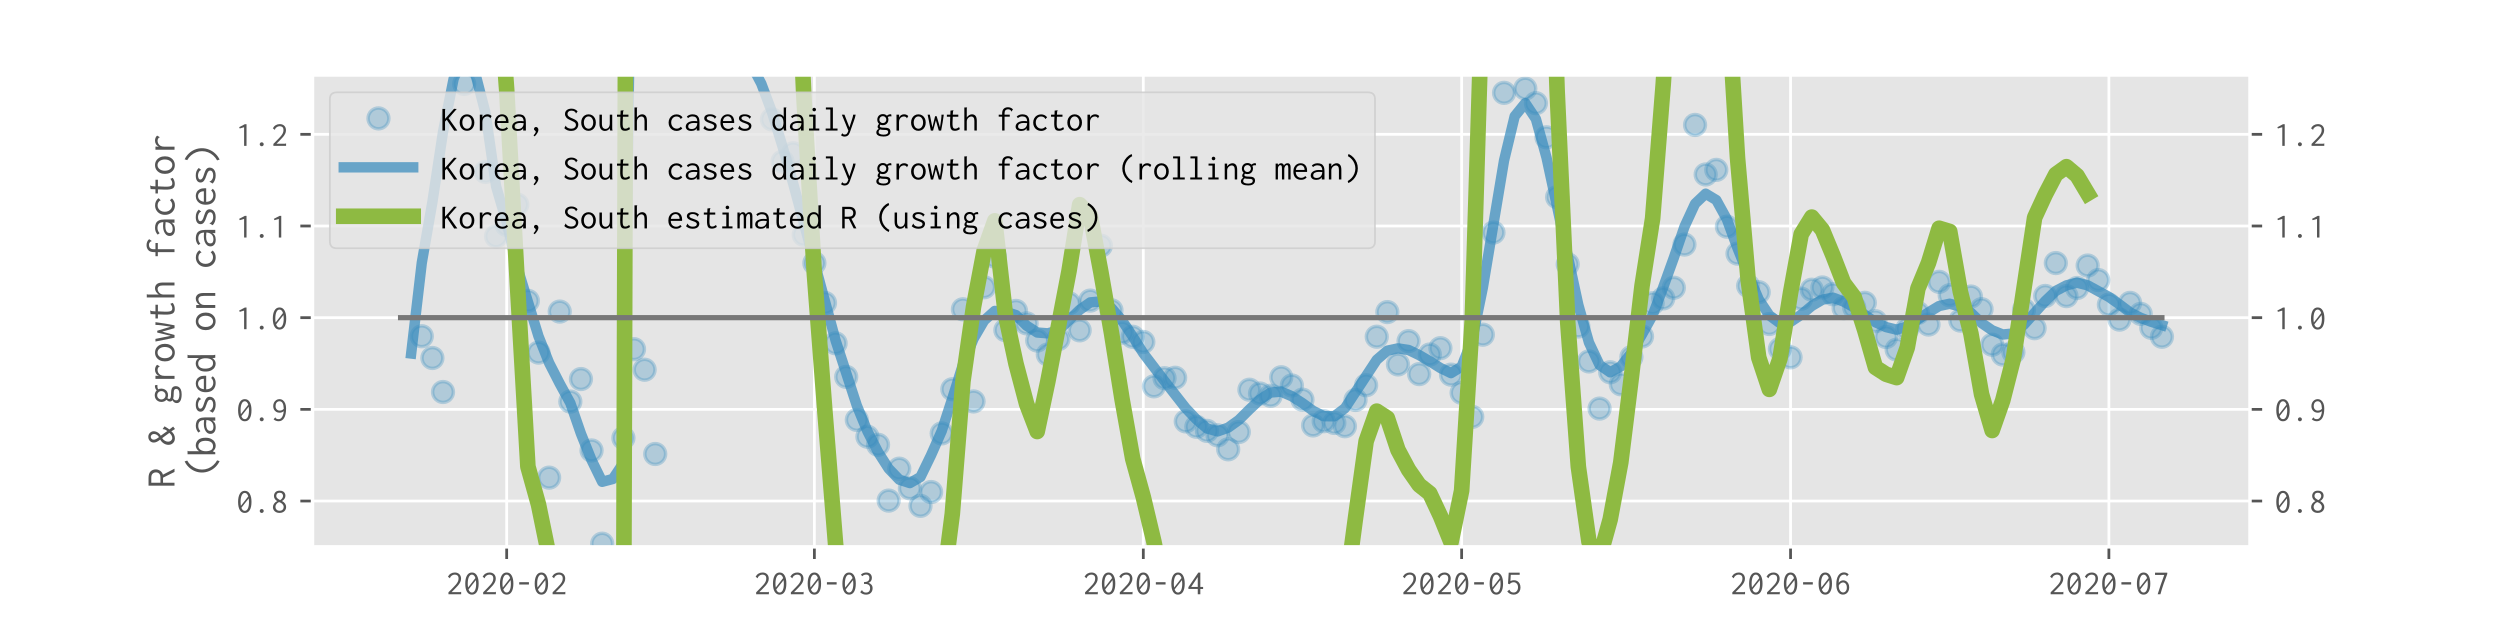 <?xml version="1.0" encoding="utf-8" standalone="no"?>
<!DOCTYPE svg PUBLIC "-//W3C//DTD SVG 1.1//EN"
  "http://www.w3.org/Graphics/SVG/1.1/DTD/svg11.dtd">
<!-- Created with matplotlib (https://matplotlib.org/) -->
<svg height="180pt" version="1.1" viewBox="0 0 720 180" width="720pt" xmlns="http://www.w3.org/2000/svg" xmlns:xlink="http://www.w3.org/1999/xlink">
 <defs>
  <style type="text/css">
*{stroke-linecap:butt;stroke-linejoin:round;}
  </style>
 </defs>
 <g id="figure_1">
  <g id="patch_1">
   <path d="M 0 180 
L 720 180 
L 720 0 
L 0 0 
z
" style="fill:#ffffff;"/>
  </g>
  <g id="axes_1">
   <g id="patch_2">
    <path d="M 90 157.5 
L 648 157.5 
L 648 21.6 
L 90 21.6 
z
" style="fill:#e5e5e5;"/>
   </g>
   <g id="matplotlib.axis_1">
    <g id="xtick_1">
     <g id="line2d_1">
      <path clip-path="url(#pc41b24f41e)" d="M 145.922 157.5 
L 145.922 21.6 
" style="fill:none;stroke:#ffffff;stroke-linecap:square;stroke-width:0.8;"/>
     </g>
     <g id="line2d_2">
      <defs>
       <path d="M 0 0 
L 0 3.5 
" id="m2b5f087e87" style="stroke:#555555;stroke-width:0.8;"/>
      </defs>
      <g>
       <use style="fill:#555555;stroke:#555555;stroke-width:0.8;" x="145.922" xlink:href="#m2b5f087e87" y="157.5"/>
      </g>
     </g>
     <g id="text_1">
      <!-- 2020-02 -->
      <defs>
       <path d="M 7.297 5.594 
Q 14 12.5 19.391 17.844 
Q 24.797 23.203 28.594 27.641 
Q 32.406 32.094 34.406 36.297 
Q 36.406 40.5 36.406 45.094 
Q 36.406 51.594 33.297 54.094 
Q 30.203 56.594 25.797 56.594 
Q 22.203 56.594 19.047 55.047 
Q 15.906 53.5 13.297 50.297 
Q 12.406 48.906 12.203 48.156 
Q 12 47.406 12.094 46.594 
L 11.703 46.094 
L 10.906 46.594 
L 5.797 50.594 
Q 8.797 56.406 14.047 59.547 
Q 19.297 62.703 25.703 62.703 
Q 33.594 62.703 38.594 57.953 
Q 43.594 53.203 43.594 44.906 
Q 43.594 39.703 41.297 35 
Q 39 30.297 35.141 25.688 
Q 31.297 21.094 26.391 16.297 
Q 21.5 11.5 16.297 6.094 
L 39.5 6.094 
Q 41.203 6.094 41.891 6.297 
Q 42.594 6.5 43.203 7.094 
L 43.906 7.094 
L 43.906 0 
L 7.297 0 
z
" id="Inconsolata-Regular-50"/>
       <path d="M 25 -1.094 
Q 15.703 -1.094 10.703 7.203 
Q 5.703 15.5 5.703 30.797 
Q 5.703 45.594 10.703 54.141 
Q 15.703 62.703 25 62.703 
Q 34.297 62.703 39.297 54.141 
Q 44.297 45.594 44.297 30.797 
Q 44.297 15.5 39.297 7.203 
Q 34.297 -1.094 25 -1.094 
z
M 12.906 30.797 
Q 12.906 24.406 13.797 19.406 
L 35 46.703 
Q 33.5 51.406 30.953 54 
Q 28.406 56.594 25 56.594 
Q 19.297 56.594 16.094 49.594 
Q 12.906 42.594 12.906 30.797 
z
M 25 5 
Q 30.703 5 33.891 11.703 
Q 37.094 18.406 37.094 30.797 
Q 37.094 36.297 36.406 40.797 
L 15.203 13.906 
Q 18.297 5 25 5 
z
" id="Inconsolata-Regular-48"/>
       <path d="M 11.094 28.094 
L 11.094 34.797 
L 39.094 34.797 
L 39.094 28.094 
z
" id="Inconsolata-Regular-45"/>
      </defs>
      <g style="fill:#555555;" transform="translate(128.422 171.15)scale(0.1 -0.1)">
       <use xlink:href="#Inconsolata-Regular-50"/>
       <use x="50" xlink:href="#Inconsolata-Regular-48"/>
       <use x="100" xlink:href="#Inconsolata-Regular-50"/>
       <use x="150" xlink:href="#Inconsolata-Regular-48"/>
       <use x="200" xlink:href="#Inconsolata-Regular-45"/>
       <use x="250" xlink:href="#Inconsolata-Regular-48"/>
       <use x="300" xlink:href="#Inconsolata-Regular-50"/>
      </g>
     </g>
    </g>
    <g id="xtick_2">
     <g id="line2d_3">
      <path clip-path="url(#pc41b24f41e)" d="M 234.542 157.5 
L 234.542 21.6 
" style="fill:none;stroke:#ffffff;stroke-linecap:square;stroke-width:0.8;"/>
     </g>
     <g id="line2d_4">
      <g>
       <use style="fill:#555555;stroke:#555555;stroke-width:0.8;" x="234.542" xlink:href="#m2b5f087e87" y="157.5"/>
      </g>
     </g>
     <g id="text_2">
      <!-- 2020-03 -->
      <defs>
       <path d="M 24 -1.094 
Q 19.094 -1.094 14.594 0.703 
Q 10.094 2.5 6.906 6 
L 11.5 11.5 
L 12.203 12.297 
L 12.703 11.797 
Q 12.797 11 13.094 10.25 
Q 13.406 9.5 14.5 8.297 
Q 16.203 6.797 18.391 5.844 
Q 20.594 4.906 23.703 4.906 
Q 29.703 4.906 32.594 8.406 
Q 35.5 11.906 35.5 17.406 
Q 35.5 24.5 30.75 27.453 
Q 26 30.406 18 29.594 
L 18 35.203 
Q 24.5 35.203 27.797 36.891 
Q 31.094 38.594 32.25 41.438 
Q 33.406 44.297 33.406 47.5 
Q 33.406 51.797 30.953 54.25 
Q 28.5 56.703 24.5 56.703 
Q 21.5 56.703 18.641 55.703 
Q 15.797 54.703 13.094 52.094 
L 8.906 56.297 
Q 12.297 59.797 16.344 61.25 
Q 20.406 62.703 24.406 62.703 
Q 32 62.703 36.297 58.391 
Q 40.594 54.094 40.594 47.203 
Q 40.594 42.297 38.188 38.438 
Q 35.797 34.594 30.797 33 
Q 36.094 31.297 39.391 27.391 
Q 42.703 23.5 42.703 17.094 
Q 42.703 12.203 40.547 8.047 
Q 38.406 3.906 34.25 1.406 
Q 30.094 -1.094 24 -1.094 
z
" id="Inconsolata-Regular-51"/>
      </defs>
      <g style="fill:#555555;" transform="translate(217.042 171.15)scale(0.1 -0.1)">
       <use xlink:href="#Inconsolata-Regular-50"/>
       <use x="50" xlink:href="#Inconsolata-Regular-48"/>
       <use x="100" xlink:href="#Inconsolata-Regular-50"/>
       <use x="150" xlink:href="#Inconsolata-Regular-48"/>
       <use x="200" xlink:href="#Inconsolata-Regular-45"/>
       <use x="250" xlink:href="#Inconsolata-Regular-48"/>
       <use x="300" xlink:href="#Inconsolata-Regular-51"/>
      </g>
     </g>
    </g>
    <g id="xtick_3">
     <g id="line2d_5">
      <path clip-path="url(#pc41b24f41e)" d="M 329.274 157.5 
L 329.274 21.6 
" style="fill:none;stroke:#ffffff;stroke-linecap:square;stroke-width:0.8;"/>
     </g>
     <g id="line2d_6">
      <g>
       <use style="fill:#555555;stroke:#555555;stroke-width:0.8;" x="329.274" xlink:href="#m2b5f087e87" y="157.5"/>
      </g>
     </g>
     <g id="text_3">
      <!-- 2020-04 -->
      <defs>
       <path d="M 31.797 0 
L 31.797 15.297 
L 4.797 15.297 
L 4.797 20.406 
L 33.297 62.406 
L 39.203 62.406 
L 39.203 21.094 
L 47.203 21.094 
L 47.203 15.203 
L 39.203 15.203 
L 39.203 0 
z
M 12.906 21.203 
L 31.797 21.203 
L 31.797 49.797 
z
" id="Inconsolata-Regular-52"/>
      </defs>
      <g style="fill:#555555;" transform="translate(311.774 171.15)scale(0.1 -0.1)">
       <use xlink:href="#Inconsolata-Regular-50"/>
       <use x="50" xlink:href="#Inconsolata-Regular-48"/>
       <use x="100" xlink:href="#Inconsolata-Regular-50"/>
       <use x="150" xlink:href="#Inconsolata-Regular-48"/>
       <use x="200" xlink:href="#Inconsolata-Regular-45"/>
       <use x="250" xlink:href="#Inconsolata-Regular-48"/>
       <use x="300" xlink:href="#Inconsolata-Regular-52"/>
      </g>
     </g>
    </g>
    <g id="xtick_4">
     <g id="line2d_7">
      <path clip-path="url(#pc41b24f41e)" d="M 420.95 157.5 
L 420.95 21.6 
" style="fill:none;stroke:#ffffff;stroke-linecap:square;stroke-width:0.8;"/>
     </g>
     <g id="line2d_8">
      <g>
       <use style="fill:#555555;stroke:#555555;stroke-width:0.8;" x="420.95" xlink:href="#m2b5f087e87" y="157.5"/>
      </g>
     </g>
     <g id="text_4">
      <!-- 2020-05 -->
      <defs>
       <path d="M 24.906 -1.094 
Q 19.203 -1.094 14.344 1.406 
Q 9.5 3.906 6.406 8.5 
L 12.797 13.297 
L 13.203 12.797 
Q 13.094 12 13.438 11.297 
Q 13.797 10.594 14.797 9.297 
Q 16.797 7.094 19.25 6.047 
Q 21.703 5 25.297 5 
Q 28.5 5 31.25 6.797 
Q 34 8.594 35.703 11.938 
Q 37.406 15.297 37.406 19.906 
Q 37.406 26.906 33.656 30.797 
Q 29.906 34.703 24.594 34.703 
Q 21.406 34.703 18.297 33.141 
Q 15.203 31.594 12.906 28.797 
L 8.5 30.594 
L 10.594 62.297 
L 42.203 62.297 
L 42.203 56 
L 16.5 56 
L 15.5 38.094 
Q 20.5 40.5 25.703 40.5 
Q 31.094 40.5 35.344 37.953 
Q 39.594 35.406 42.047 30.703 
Q 44.5 26 44.5 19.594 
Q 44.5 13.203 41.891 8.547 
Q 39.297 3.906 34.891 1.406 
Q 30.5 -1.094 24.906 -1.094 
z
" id="Inconsolata-Regular-53"/>
      </defs>
      <g style="fill:#555555;" transform="translate(403.45 171.15)scale(0.1 -0.1)">
       <use xlink:href="#Inconsolata-Regular-50"/>
       <use x="50" xlink:href="#Inconsolata-Regular-48"/>
       <use x="100" xlink:href="#Inconsolata-Regular-50"/>
       <use x="150" xlink:href="#Inconsolata-Regular-48"/>
       <use x="200" xlink:href="#Inconsolata-Regular-45"/>
       <use x="250" xlink:href="#Inconsolata-Regular-48"/>
       <use x="300" xlink:href="#Inconsolata-Regular-53"/>
      </g>
     </g>
    </g>
    <g id="xtick_5">
     <g id="line2d_9">
      <path clip-path="url(#pc41b24f41e)" d="M 515.681 157.5 
L 515.681 21.6 
" style="fill:none;stroke:#ffffff;stroke-linecap:square;stroke-width:0.8;"/>
     </g>
     <g id="line2d_10">
      <g>
       <use style="fill:#555555;stroke:#555555;stroke-width:0.8;" x="515.681" xlink:href="#m2b5f087e87" y="157.5"/>
      </g>
     </g>
     <g id="text_5">
      <!-- 2020-06 -->
      <defs>
       <path d="M 26.094 -1 
Q 16.797 -1 11.75 6.891 
Q 6.703 14.797 6.703 28.406 
Q 6.703 45.203 12.703 54.094 
Q 18.703 63 28.703 63 
Q 36.594 63 42.406 57.297 
L 38 52.297 
L 37.297 51.5 
L 36.797 52 
Q 36.703 52.797 36.344 53.5 
Q 36 54.203 34.703 55.297 
Q 32.5 56.797 28.906 56.797 
Q 26.906 56.797 24.297 55.844 
Q 21.703 54.906 19.297 52.297 
Q 16.906 49.703 15.297 44.953 
Q 13.703 40.203 13.594 32.703 
Q 15.703 36.203 19.25 38.203 
Q 22.797 40.203 26.797 40.203 
Q 31.5 40.203 35.344 37.641 
Q 39.203 35.094 41.547 30.547 
Q 43.906 26 43.906 19.797 
Q 43.906 13.594 41.5 8.891 
Q 39.094 4.203 35.094 1.594 
Q 31.094 -1 26.094 -1 
z
M 26.406 5.203 
Q 30.703 5.203 33.891 8.891 
Q 37.094 12.594 37.094 19.703 
Q 37.094 24.703 35.438 27.891 
Q 33.797 31.094 31.297 32.594 
Q 28.797 34.094 26.203 34.094 
Q 22.594 34.094 19.297 31.641 
Q 16 29.203 14 25.703 
Q 13.594 22.297 14.25 18.688 
Q 14.906 15.094 16.547 12.047 
Q 18.203 9 20.703 7.094 
Q 23.203 5.203 26.406 5.203 
z
" id="Inconsolata-Regular-54"/>
      </defs>
      <g style="fill:#555555;" transform="translate(498.181 171.15)scale(0.1 -0.1)">
       <use xlink:href="#Inconsolata-Regular-50"/>
       <use x="50" xlink:href="#Inconsolata-Regular-48"/>
       <use x="100" xlink:href="#Inconsolata-Regular-50"/>
       <use x="150" xlink:href="#Inconsolata-Regular-48"/>
       <use x="200" xlink:href="#Inconsolata-Regular-45"/>
       <use x="250" xlink:href="#Inconsolata-Regular-48"/>
       <use x="300" xlink:href="#Inconsolata-Regular-54"/>
      </g>
     </g>
    </g>
    <g id="xtick_6">
     <g id="line2d_11">
      <path clip-path="url(#pc41b24f41e)" d="M 607.357 157.5 
L 607.357 21.6 
" style="fill:none;stroke:#ffffff;stroke-linecap:square;stroke-width:0.8;"/>
     </g>
     <g id="line2d_12">
      <g>
       <use style="fill:#555555;stroke:#555555;stroke-width:0.8;" x="607.357" xlink:href="#m2b5f087e87" y="157.5"/>
      </g>
     </g>
     <g id="text_6">
      <!-- 2020-07 -->
      <defs>
       <path d="M 15.5 0 
Q 19.906 14.297 24.594 28.094 
Q 29.297 41.906 34.5 55.703 
L 7.906 55.703 
L 7.906 62.297 
L 43.203 62.297 
L 43.203 58.406 
Q 37.5 44 32.5 29.5 
Q 27.5 15 23.406 0 
z
" id="Inconsolata-Regular-55"/>
      </defs>
      <g style="fill:#555555;" transform="translate(589.857 171.15)scale(0.1 -0.1)">
       <use xlink:href="#Inconsolata-Regular-50"/>
       <use x="50" xlink:href="#Inconsolata-Regular-48"/>
       <use x="100" xlink:href="#Inconsolata-Regular-50"/>
       <use x="150" xlink:href="#Inconsolata-Regular-48"/>
       <use x="200" xlink:href="#Inconsolata-Regular-45"/>
       <use x="250" xlink:href="#Inconsolata-Regular-48"/>
       <use x="300" xlink:href="#Inconsolata-Regular-55"/>
      </g>
     </g>
    </g>
   </g>
   <g id="matplotlib.axis_2">
    <g id="ytick_1">
     <g id="line2d_13">
      <path clip-path="url(#pc41b24f41e)" d="M 90 144.298 
L 648 144.298 
" style="fill:none;stroke:#ffffff;stroke-linecap:square;stroke-width:0.8;"/>
     </g>
     <g id="line2d_14">
      <defs>
       <path d="M 0 0 
L -3.5 0 
" id="m008da49188" style="stroke:#555555;stroke-width:0.8;"/>
      </defs>
      <g>
       <use style="fill:#555555;stroke:#555555;stroke-width:0.8;" x="90" xlink:href="#m008da49188" y="144.298"/>
      </g>
     </g>
     <g id="line2d_15">
      <defs>
       <path d="M 0 0 
L 3.5 0 
" id="m65f0f20987" style="stroke:#555555;stroke-width:0.8;"/>
      </defs>
      <g>
       <use style="fill:#555555;stroke:#555555;stroke-width:0.8;" x="648" xlink:href="#m65f0f20987" y="144.298"/>
      </g>
     </g>
     <g id="text_7">
      <!-- 0.8 -->
      <defs>
       <path d="M 23.797 -1.094 
Q 21.406 -1.094 19.703 0.594 
Q 18 2.297 18 4.594 
Q 18 6.906 19.703 8.594 
Q 21.406 10.297 23.797 10.297 
Q 26.094 10.297 27.797 8.594 
Q 29.5 6.906 29.5 4.594 
Q 29.5 2.297 27.797 0.594 
Q 26.094 -1.094 23.797 -1.094 
z
" id="Inconsolata-Regular-46"/>
       <path d="M 25 -1 
Q 19.094 -1 14.844 1.25 
Q 10.594 3.5 8.297 7.297 
Q 6 11.094 6 15.703 
Q 6 21.094 9.391 25.797 
Q 12.797 30.5 18.5 33.094 
Q 14.203 35.297 11.594 39.25 
Q 9 43.203 9 47.703 
Q 9 54.094 13.141 58.594 
Q 17.297 63.094 25.5 63.094 
Q 31.297 63.094 34.891 61.094 
Q 38.5 59.094 40.25 55.75 
Q 42 52.406 42 48.297 
Q 42 43.797 39.297 39.75 
Q 36.594 35.703 32.094 33.297 
Q 37.5 30.797 40.797 26.141 
Q 44.094 21.5 44.094 16.094 
Q 44.094 11.203 41.75 7.344 
Q 39.406 3.5 35.156 1.25 
Q 30.906 -1 25 -1 
z
M 26.703 35.797 
Q 30.406 37.797 32.797 41.188 
Q 35.203 44.594 35.203 48.094 
Q 35.203 51.594 32.75 54.391 
Q 30.297 57.203 25.297 57.203 
Q 20.406 57.203 18.047 54.5 
Q 15.703 51.797 15.703 48.406 
Q 15.703 43.797 18.891 41.047 
Q 22.094 38.297 26.703 35.797 
z
M 25.203 5.297 
Q 31 5.297 34 8.438 
Q 37 11.594 37 16.094 
Q 37 20.703 33.391 24.547 
Q 29.797 28.406 23.703 30.297 
Q 19.203 28.406 16.203 24.656 
Q 13.203 20.906 13.203 16.406 
Q 13.203 11.906 16.344 8.594 
Q 19.5 5.297 25.203 5.297 
z
" id="Inconsolata-Regular-56"/>
      </defs>
      <g style="fill:#555555;" transform="translate(68 147.623)scale(0.1 -0.1)">
       <use xlink:href="#Inconsolata-Regular-48"/>
       <use x="50" xlink:href="#Inconsolata-Regular-46"/>
       <use x="100" xlink:href="#Inconsolata-Regular-56"/>
      </g>
     </g>
     <g id="text_8">
      <!-- 0.8 -->
      <g style="fill:#555555;" transform="translate(655 147.623)scale(0.1 -0.1)">
       <use xlink:href="#Inconsolata-Regular-48"/>
       <use x="50" xlink:href="#Inconsolata-Regular-46"/>
       <use x="100" xlink:href="#Inconsolata-Regular-56"/>
      </g>
     </g>
    </g>
    <g id="ytick_2">
     <g id="line2d_16">
      <path clip-path="url(#pc41b24f41e)" d="M 90 117.895 
L 648 117.895 
" style="fill:none;stroke:#ffffff;stroke-linecap:square;stroke-width:0.8;"/>
     </g>
     <g id="line2d_17">
      <g>
       <use style="fill:#555555;stroke:#555555;stroke-width:0.8;" x="90" xlink:href="#m008da49188" y="117.895"/>
      </g>
     </g>
     <g id="line2d_18">
      <g>
       <use style="fill:#555555;stroke:#555555;stroke-width:0.8;" x="648" xlink:href="#m65f0f20987" y="117.895"/>
      </g>
     </g>
     <g id="text_9">
      <!-- 0.9 -->
      <defs>
       <path d="M 22.797 -1 
Q 13.797 -1 7.906 4.703 
L 12.203 9.594 
L 12.906 10.406 
L 13.406 9.906 
Q 13.5 9.094 13.891 8.438 
Q 14.297 7.797 15.5 6.703 
Q 18.203 5 22.203 5 
Q 27 5 30.141 8.297 
Q 33.297 11.594 35 16.844 
Q 36.703 22.094 37.094 28.094 
Q 34.703 26 31.797 24.797 
Q 28.906 23.594 24.906 23.594 
Q 19.797 23.594 15.688 26 
Q 11.594 28.406 9.188 32.656 
Q 6.797 36.906 6.797 42.406 
Q 6.797 48.297 9.188 52.844 
Q 11.594 57.406 15.688 60.047 
Q 19.797 62.703 24.703 62.703 
Q 30.594 62.703 34.891 59.297 
Q 39.203 55.906 41.547 49.953 
Q 43.906 44 43.906 36.297 
Q 43.906 17.5 38.297 8.344 
Q 32.703 -0.797 22.797 -1 
z
M 13.594 42.5 
Q 13.594 36.594 17 33.141 
Q 20.406 29.703 25 29.703 
Q 29.203 29.703 32 30.891 
Q 34.797 32.094 37.203 34.906 
Q 36.5 56.594 25 56.594 
Q 19.906 56.594 16.75 52.844 
Q 13.594 49.094 13.594 42.5 
z
" id="Inconsolata-Regular-57"/>
      </defs>
      <g style="fill:#555555;" transform="translate(68 121.22)scale(0.1 -0.1)">
       <use xlink:href="#Inconsolata-Regular-48"/>
       <use x="50" xlink:href="#Inconsolata-Regular-46"/>
       <use x="100" xlink:href="#Inconsolata-Regular-57"/>
      </g>
     </g>
     <g id="text_10">
      <!-- 0.9 -->
      <g style="fill:#555555;" transform="translate(655 121.22)scale(0.1 -0.1)">
       <use xlink:href="#Inconsolata-Regular-48"/>
       <use x="50" xlink:href="#Inconsolata-Regular-46"/>
       <use x="100" xlink:href="#Inconsolata-Regular-57"/>
      </g>
     </g>
    </g>
    <g id="ytick_3">
     <g id="line2d_19">
      <path clip-path="url(#pc41b24f41e)" d="M 90 91.491 
L 648 91.491 
" style="fill:none;stroke:#ffffff;stroke-linecap:square;stroke-width:0.8;"/>
     </g>
     <g id="line2d_20">
      <g>
       <use style="fill:#555555;stroke:#555555;stroke-width:0.8;" x="90" xlink:href="#m008da49188" y="91.491"/>
      </g>
     </g>
     <g id="line2d_21">
      <g>
       <use style="fill:#555555;stroke:#555555;stroke-width:0.8;" x="648" xlink:href="#m65f0f20987" y="91.491"/>
      </g>
     </g>
     <g id="text_11">
      <!-- 1.0 -->
      <defs>
       <path d="M 23 0 
L 23 53.703 
L 10.406 50 
L 8.797 53.906 
L 25.094 62.406 
L 30 62.406 
L 30 0 
z
" id="Inconsolata-Regular-49"/>
      </defs>
      <g style="fill:#555555;" transform="translate(68 94.816)scale(0.1 -0.1)">
       <use xlink:href="#Inconsolata-Regular-49"/>
       <use x="50" xlink:href="#Inconsolata-Regular-46"/>
       <use x="100" xlink:href="#Inconsolata-Regular-48"/>
      </g>
     </g>
     <g id="text_12">
      <!-- 1.0 -->
      <g style="fill:#555555;" transform="translate(655 94.816)scale(0.1 -0.1)">
       <use xlink:href="#Inconsolata-Regular-49"/>
       <use x="50" xlink:href="#Inconsolata-Regular-46"/>
       <use x="100" xlink:href="#Inconsolata-Regular-48"/>
      </g>
     </g>
    </g>
    <g id="ytick_4">
     <g id="line2d_22">
      <path clip-path="url(#pc41b24f41e)" d="M 90 65.087 
L 648 65.087 
" style="fill:none;stroke:#ffffff;stroke-linecap:square;stroke-width:0.8;"/>
     </g>
     <g id="line2d_23">
      <g>
       <use style="fill:#555555;stroke:#555555;stroke-width:0.8;" x="90" xlink:href="#m008da49188" y="65.087"/>
      </g>
     </g>
     <g id="line2d_24">
      <g>
       <use style="fill:#555555;stroke:#555555;stroke-width:0.8;" x="648" xlink:href="#m65f0f20987" y="65.087"/>
      </g>
     </g>
     <g id="text_13">
      <!-- 1.1 -->
      <g style="fill:#555555;" transform="translate(68 68.412)scale(0.1 -0.1)">
       <use xlink:href="#Inconsolata-Regular-49"/>
       <use x="50" xlink:href="#Inconsolata-Regular-46"/>
       <use x="100" xlink:href="#Inconsolata-Regular-49"/>
      </g>
     </g>
     <g id="text_14">
      <!-- 1.1 -->
      <g style="fill:#555555;" transform="translate(655 68.412)scale(0.1 -0.1)">
       <use xlink:href="#Inconsolata-Regular-49"/>
       <use x="50" xlink:href="#Inconsolata-Regular-46"/>
       <use x="100" xlink:href="#Inconsolata-Regular-49"/>
      </g>
     </g>
    </g>
    <g id="ytick_5">
     <g id="line2d_25">
      <path clip-path="url(#pc41b24f41e)" d="M 90 38.684 
L 648 38.684 
" style="fill:none;stroke:#ffffff;stroke-linecap:square;stroke-width:0.8;"/>
     </g>
     <g id="line2d_26">
      <g>
       <use style="fill:#555555;stroke:#555555;stroke-width:0.8;" x="90" xlink:href="#m008da49188" y="38.684"/>
      </g>
     </g>
     <g id="line2d_27">
      <g>
       <use style="fill:#555555;stroke:#555555;stroke-width:0.8;" x="648" xlink:href="#m65f0f20987" y="38.684"/>
      </g>
     </g>
     <g id="text_15">
      <!-- 1.2 -->
      <g style="fill:#555555;" transform="translate(68 42.009)scale(0.1 -0.1)">
       <use xlink:href="#Inconsolata-Regular-49"/>
       <use x="50" xlink:href="#Inconsolata-Regular-46"/>
       <use x="100" xlink:href="#Inconsolata-Regular-50"/>
      </g>
     </g>
     <g id="text_16">
      <!-- 1.2 -->
      <g style="fill:#555555;" transform="translate(655 42.009)scale(0.1 -0.1)">
       <use xlink:href="#Inconsolata-Regular-49"/>
       <use x="50" xlink:href="#Inconsolata-Regular-46"/>
       <use x="100" xlink:href="#Inconsolata-Regular-50"/>
      </g>
     </g>
    </g>
    <g id="text_17">
     <!-- R &amp; growth factor -->
     <defs>
      <path d="M 5.594 0 
L 5.594 62.297 
L 24 62.297 
Q 35 62.297 39.844 57.391 
Q 44.703 52.5 44.703 44.5 
Q 44.703 41 43.141 37.5 
Q 41.594 34 38.75 31.391 
Q 35.906 28.797 32 27.797 
L 46.406 0 
L 38.594 0 
L 24.797 27.5 
L 12.703 27.5 
L 12.703 0 
z
M 12.703 33.703 
L 24.797 33.703 
Q 31.5 33.703 34.5 36.641 
Q 37.5 39.594 37.5 44.5 
Q 37.5 49.203 34.5 52.453 
Q 31.5 55.703 24.797 55.703 
L 12.703 55.703 
z
" id="Inconsolata-Regular-82"/>
      <path id="Inconsolata-Regular-32"/>
      <path d="M 41.594 -1.203 
L 36.094 7.594 
Q 33 3.703 28.547 1.344 
Q 24.094 -1 19.203 -1 
Q 14.703 -1 11.141 1.047 
Q 7.594 3.094 5.594 6.547 
Q 3.594 10 3.594 14.094 
Q 3.594 20.406 7.047 25.75 
Q 10.5 31.094 16.203 34.297 
Q 9.094 42.906 9.094 49.797 
Q 9.094 53.594 10.938 56.547 
Q 12.797 59.5 15.938 61.203 
Q 19.094 62.906 22.797 62.906 
Q 26.906 62.906 29.906 61 
Q 32.906 59.094 34.594 56.141 
Q 36.297 53.203 36.297 49.797 
Q 36.297 46.594 34.891 43.25 
Q 33.5 39.906 31.094 37.203 
Q 28.703 34.5 25.5 33 
L 36.703 17.297 
Q 39.297 20.406 40.141 22.547 
Q 41 24.703 41.203 27.406 
Q 41.203 28 41.594 28.406 
L 48.094 23.906 
Q 46.406 20.906 44.5 18 
Q 42.594 15.094 40.5 12.297 
L 47.5 3.203 
z
M 22.094 37.297 
Q 25.703 39 27.703 42.453 
Q 29.703 45.906 29.703 49.203 
Q 29.703 52.5 27.641 54.75 
Q 25.594 57 22.906 57 
Q 20.094 57 18.047 55 
Q 16 53 16 49.703 
Q 16 44.906 22.094 37.297 
z
M 19.906 5.406 
Q 23.5 5.406 26.547 7.297 
Q 29.594 9.203 32.406 12.297 
L 19.703 29.594 
Q 15.703 27.094 13.453 23.094 
Q 11.203 19.094 11.203 15.203 
Q 11.203 11.094 13.797 8.25 
Q 16.406 5.406 19.906 5.406 
z
" id="Inconsolata-Regular-38"/>
      <path d="M 22.594 15.5 
Q 18.703 15.5 15.5 16.906 
Q 13.703 14.703 13.703 12.703 
Q 13.703 10.297 16.703 9.25 
Q 19.703 8.203 27.703 8.203 
Q 34.703 8.203 38.297 6.703 
Q 41.906 5.203 43.203 2.594 
Q 44.5 0 44.5 -3.406 
Q 44.5 -6.906 42.594 -10.094 
Q 40.703 -13.297 36.344 -15.25 
Q 32 -17.203 24.703 -17.203 
Q 15.094 -17.203 9.438 -14.25 
Q 3.797 -11.297 3.797 -5.406 
Q 3.797 -1.703 5.891 0.938 
Q 8 3.594 10.906 4.906 
Q 7.594 7.094 7.594 11 
Q 7.594 13.203 8.688 15.297 
Q 9.797 17.406 11.703 19.406 
Q 6.594 23.906 6.594 31.5 
Q 6.594 35.906 8.547 39.5 
Q 10.5 43.094 14.094 45.25 
Q 17.703 47.406 22.594 47.406 
Q 26.297 47.406 29.25 46.156 
Q 32.203 44.906 34.297 42.703 
Q 36.906 45.094 39.797 46.141 
Q 42.703 47.203 46.594 46.906 
L 47.5 41 
Q 44.5 41.297 41.844 40.891 
Q 39.203 40.5 36.906 39 
Q 38.594 35.594 38.594 31.5 
Q 38.594 27.094 36.641 23.438 
Q 34.703 19.797 31.141 17.641 
Q 27.594 15.5 22.594 15.5 
z
M 22.594 21.5 
Q 27 21.5 29.797 24.453 
Q 32.594 27.406 32.594 31.5 
Q 32.594 35.594 29.797 38.547 
Q 27 41.5 22.594 41.5 
Q 18.297 41.5 15.438 38.547 
Q 12.594 35.594 12.594 31.5 
Q 12.594 27.406 15.438 24.453 
Q 18.297 21.5 22.594 21.5 
z
M 10.406 -4.594 
Q 10.406 -8 14.25 -9.891 
Q 18.094 -11.797 24.797 -11.797 
Q 31.594 -11.797 34.75 -9.75 
Q 37.906 -7.703 37.906 -4.5 
Q 37.906 -2.297 37.094 -0.891 
Q 36.297 0.5 33.797 1.203 
Q 31.297 1.906 26.203 1.906 
Q 22.703 1.906 19.844 2.203 
Q 17 2.5 14.703 3.203 
Q 12.406 1.594 11.406 -0.047 
Q 10.406 -1.703 10.406 -4.594 
z
" id="Inconsolata-Regular-103"/>
      <path d="M 11.906 45.703 
L 19.406 45.703 
L 19.203 37.297 
Q 21.094 41.906 25.094 44.344 
Q 29.094 46.797 33.703 46.797 
Q 41 46.797 45.797 41.797 
L 42.594 36.203 
L 42.203 35.297 
L 41.5 35.703 
Q 41.297 36.5 40.891 37.203 
Q 40.5 37.906 39.203 38.906 
Q 37.594 39.906 36.25 40.25 
Q 34.906 40.594 33.203 40.594 
Q 29.906 40.594 26.656 38.891 
Q 23.406 37.203 21.297 33.594 
Q 19.203 30 19.203 24.203 
L 19.203 -0.094 
L 11.906 -0.094 
z
" id="Inconsolata-Regular-114"/>
      <path d="M 25 -0.797 
Q 18.797 -0.797 14.047 2.25 
Q 9.297 5.297 6.594 10.641 
Q 3.906 16 3.906 22.906 
Q 3.906 29.906 6.594 35.25 
Q 9.297 40.594 14.047 43.641 
Q 18.797 46.703 25 46.703 
Q 31.203 46.703 35.953 43.641 
Q 40.703 40.594 43.391 35.25 
Q 46.094 29.906 46.094 22.906 
Q 46.094 16 43.391 10.641 
Q 40.703 5.297 35.953 2.25 
Q 31.203 -0.797 25 -0.797 
z
M 25 5.203 
Q 29 5.203 32 7.5 
Q 35 9.797 36.75 13.797 
Q 38.5 17.797 38.5 23 
Q 38.5 30.797 34.703 35.75 
Q 30.906 40.703 25 40.703 
Q 19.094 40.703 15.297 35.75 
Q 11.5 30.797 11.5 23 
Q 11.5 17.797 13.25 13.797 
Q 15 9.797 18.047 7.5 
Q 21.094 5.203 25 5.203 
z
" id="Inconsolata-Regular-111"/>
      <path d="M 10.797 -0.094 
L 1.594 45.703 
L 7.906 45.703 
L 15.297 9 
L 23.094 41.406 
L 27.5 41.406 
L 37.203 9.094 
Q 38.5 18 39.344 23.703 
Q 40.203 29.406 40.641 33.047 
Q 41.094 36.703 41.25 39.203 
Q 41.406 41.703 41.406 44.203 
L 41.406 45.703 
L 48.094 45.703 
Q 45.094 22.5 40.5 -0.094 
L 33.703 -0.094 
L 25.297 29.5 
L 17.297 -0.094 
z
" id="Inconsolata-Regular-119"/>
      <path d="M 29.906 -0.703 
Q 24 -0.703 20.953 2 
Q 17.906 4.703 16.906 10.344 
Q 15.906 16 16.203 24.797 
L 16.797 39.797 
L 7 39.797 
L 7 45.703 
L 17 45.703 
L 17.406 57.406 
L 24.906 58.297 
L 25.906 58.406 
L 26 57.703 
Q 25.5 57 25.141 56.297 
Q 24.797 55.594 24.594 53.906 
L 23.906 45.703 
L 39.906 45.703 
L 39.906 39.797 
L 24 39.797 
L 23.297 24.297 
Q 23 16.703 23.703 12.547 
Q 24.406 8.406 26.203 6.844 
Q 28 5.297 31 5.297 
Q 34.297 5.297 36.844 6.594 
Q 39.406 7.906 42.203 9.906 
L 44.406 4.203 
Q 41 1.703 37.391 0.5 
Q 33.797 -0.703 29.906 -0.703 
z
" id="Inconsolata-Regular-116"/>
      <path d="M 7.297 66.5 
L 15.203 66.5 
L 15.203 65.797 
Q 14.594 65.203 14.438 64.5 
Q 14.297 63.797 14.297 62.094 
L 14.297 37.594 
Q 17 41.797 21.047 44.297 
Q 25.094 46.797 29.297 46.797 
Q 35.5 46.797 39.344 42.438 
Q 43.203 38.094 43.203 27.703 
L 43.203 0 
L 36.203 0 
L 36.203 27.5 
Q 36.203 34.703 33.75 37.594 
Q 31.297 40.5 27.797 40.5 
Q 24.797 40.5 21.641 38.797 
Q 18.5 37.094 16.391 33.938 
Q 14.297 30.797 14.297 26.297 
L 14.297 0 
L 7.297 0 
z
" id="Inconsolata-Regular-104"/>
      <path d="M 16.203 40 
L 6.297 40 
L 6.297 45.703 
L 16.203 45.703 
L 16.203 49.5 
Q 16.203 58.703 20.953 62.891 
Q 25.703 67.094 33 67.094 
Q 37.297 67.094 41.047 65.547 
Q 44.797 64 47.297 60.797 
L 43.5 55.5 
L 42.906 54.703 
L 42.297 55.094 
Q 42.203 55.906 41.891 56.703 
Q 41.594 57.5 40.5 58.703 
Q 38.906 60.094 37.297 60.688 
Q 35.703 61.297 33.203 61.297 
Q 28.906 61.297 26 58.641 
Q 23.094 56 23.094 49.5 
L 23.094 45.703 
L 38.094 45.703 
L 38.094 40 
L 23.094 40 
L 23.094 0 
L 16.203 0 
z
" id="Inconsolata-Regular-102"/>
      <path d="M 21.094 -1.094 
Q 13.297 -1.094 9.094 2.453 
Q 4.906 6 4.906 11.5 
Q 4.906 16.406 8 19.953 
Q 11.094 23.5 16.344 25.453 
Q 21.594 27.406 27.906 27.406 
Q 30.203 27.406 32.75 27.297 
Q 35.297 27.203 38.203 26.797 
Q 37.594 34.797 34.047 37.797 
Q 30.5 40.797 23.906 40.797 
Q 20.594 40.797 17.391 39.547 
Q 14.203 38.297 11.594 35.703 
L 8.094 40.297 
Q 11.297 43.5 15.5 45.094 
Q 19.703 46.703 24.406 46.703 
Q 30.5 46.703 35 44.703 
Q 39.5 42.703 42 37.797 
Q 44.5 32.906 44.5 24.297 
L 44.5 0 
L 36.703 0 
L 36.703 7 
Q 35 3.703 32.344 1.953 
Q 29.703 0.203 26.75 -0.438 
Q 23.797 -1.094 21.094 -1.094 
z
M 12.094 11.906 
Q 12.094 7.594 14.891 6 
Q 17.703 4.406 21.797 4.406 
Q 29.203 4.406 33.5 8.75 
Q 37.797 13.094 38.203 21.297 
Q 33 22 28.5 22 
Q 21.297 22 16.688 19.594 
Q 12.094 17.203 12.094 11.906 
z
" id="Inconsolata-Regular-97"/>
      <path d="M 28.5 -1.094 
Q 21.906 -1.094 16.703 2 
Q 11.5 5.094 8.547 10.5 
Q 5.594 15.906 5.594 22.797 
Q 5.594 29.703 8.547 35.047 
Q 11.5 40.406 16.641 43.5 
Q 21.797 46.594 28.406 46.594 
Q 34 46.594 38.453 44.344 
Q 42.906 42.094 45.703 38.094 
L 41.203 33.703 
L 40.5 33 
L 40 33.5 
Q 40 34.297 39.641 35 
Q 39.297 35.703 38.094 36.906 
Q 35.906 38.906 33.406 39.703 
Q 30.906 40.5 27.594 40.5 
Q 23.797 40.5 20.438 38.391 
Q 17.094 36.297 15.047 32.438 
Q 13 28.594 13 23.297 
Q 13 18.203 15.047 14.141 
Q 17.094 10.094 20.688 7.75 
Q 24.297 5.406 28.906 5.406 
Q 35.797 5.406 40.797 11 
L 45 6.094 
Q 38.297 -1.094 28.5 -1.094 
z
" id="Inconsolata-Regular-99"/>
     </defs>
     <g style="fill:#555555;" transform="translate(50.254 140.55)rotate(-90)scale(0.12 -0.12)">
      <use xlink:href="#Inconsolata-Regular-82"/>
      <use x="50" xlink:href="#Inconsolata-Regular-32"/>
      <use x="100" xlink:href="#Inconsolata-Regular-38"/>
      <use x="150" xlink:href="#Inconsolata-Regular-32"/>
      <use x="200" xlink:href="#Inconsolata-Regular-103"/>
      <use x="250" xlink:href="#Inconsolata-Regular-114"/>
      <use x="300" xlink:href="#Inconsolata-Regular-111"/>
      <use x="350" xlink:href="#Inconsolata-Regular-119"/>
      <use x="400" xlink:href="#Inconsolata-Regular-116"/>
      <use x="450" xlink:href="#Inconsolata-Regular-104"/>
      <use x="500" xlink:href="#Inconsolata-Regular-32"/>
      <use x="550" xlink:href="#Inconsolata-Regular-102"/>
      <use x="600" xlink:href="#Inconsolata-Regular-97"/>
      <use x="650" xlink:href="#Inconsolata-Regular-99"/>
      <use x="700" xlink:href="#Inconsolata-Regular-116"/>
      <use x="750" xlink:href="#Inconsolata-Regular-111"/>
      <use x="800" xlink:href="#Inconsolata-Regular-114"/>
     </g>
     <!-- (based on cases) -->
     <defs>
      <path d="M 39.5 -10.406 
Q 31.203 -6.5 25.047 0.047 
Q 18.906 6.594 15.547 14.844 
Q 12.203 23.094 12.203 32 
Q 12.203 40.906 15.5 48.953 
Q 18.797 57 24.797 63.344 
Q 30.797 69.703 38.906 73.5 
L 40.797 67.297 
Q 34.406 63.797 29.547 58.297 
Q 24.703 52.797 22 46 
Q 19.297 39.203 19.297 31.703 
Q 19.297 24.203 22 17.297 
Q 24.703 10.406 29.703 4.797 
Q 34.703 -0.797 41.406 -4.406 
z
" id="Inconsolata-Regular-40"/>
      <path d="M 26.594 -1.094 
Q 22.406 -1.094 18.906 0.797 
Q 15.406 2.703 13.094 6 
L 10.594 0 
L 6 0 
L 6 66.5 
L 14.203 66.5 
L 14.203 65.797 
Q 13.594 65.203 13.438 64.5 
Q 13.297 63.797 13.297 62.094 
L 13.297 38.703 
Q 15.5 42.406 19.25 44.594 
Q 23 46.797 26.906 46.797 
Q 35.203 46.797 40.453 40.938 
Q 45.703 35.094 45.703 23.297 
Q 45.703 15.094 42.891 9.688 
Q 40.094 4.297 35.75 1.594 
Q 31.406 -1.094 26.594 -1.094 
z
M 25.703 5.297 
Q 28.906 5.297 31.797 6.938 
Q 34.703 8.594 36.5 12.5 
Q 38.297 16.406 38.297 22.906 
Q 38.297 32 34.844 36.297 
Q 31.406 40.594 25.906 40.594 
Q 20.406 40.594 16.844 35.641 
Q 13.297 30.703 13.297 22.703 
Q 13.297 14.797 16.141 10.047 
Q 19 5.297 25.703 5.297 
z
" id="Inconsolata-Regular-98"/>
      <path d="M 25.094 -1 
Q 13.5 -1 5.703 6.203 
L 9.703 13 
L 10.297 13.906 
L 10.906 13.5 
Q 11.094 12.703 11.344 11.844 
Q 11.594 11 12.703 9.797 
Q 14.797 7.703 17.75 6.344 
Q 20.703 5 25.297 5 
Q 30.797 5 33.844 6.953 
Q 36.906 8.906 36.906 12.297 
Q 36.906 15.203 34.344 17.094 
Q 31.797 19 25.406 21.094 
Q 17.5 23.406 12.844 26.797 
Q 8.203 30.203 8.203 35.297 
Q 8.203 40.5 12.453 43.641 
Q 16.703 46.797 25 46.797 
Q 31.406 46.797 35.594 45 
Q 39.797 43.203 43.203 39.594 
L 39.094 34.594 
L 38.406 33.797 
L 37.906 34.297 
Q 37.797 35.094 37.438 35.844 
Q 37.094 36.594 36 37.703 
Q 33.703 39.5 30.797 40.453 
Q 27.906 41.406 25.203 41.406 
Q 21.203 41.406 18.297 40 
Q 15.406 38.594 15.406 35.703 
Q 15.406 34.203 16.453 32.75 
Q 17.5 31.297 20.297 29.844 
Q 23.094 28.406 28.297 26.906 
Q 36.906 24.297 40.453 21.25 
Q 44 18.203 44 13.297 
Q 44 9.5 41.953 6.203 
Q 39.906 2.906 35.703 0.953 
Q 31.5 -1 25.094 -1 
z
" id="Inconsolata-Regular-115"/>
      <path d="M 27.203 -1 
Q 17.203 -1 11.047 5.094 
Q 4.906 11.203 4.906 22.703 
Q 4.906 30.5 7.75 35.844 
Q 10.594 41.203 15.344 44 
Q 20.094 46.797 25.906 46.797 
Q 31.094 46.797 35.297 44.5 
Q 39.5 42.203 42 37.391 
Q 44.5 32.594 44.5 25.094 
Q 44.5 24.297 44.453 23.438 
Q 44.406 22.594 44.297 21.797 
L 11.797 21.797 
Q 12.203 13 16.75 8.891 
Q 21.297 4.797 27.406 4.797 
Q 34.594 4.797 39.203 9.906 
L 43.203 6 
Q 37.406 -1 27.203 -1 
z
M 12.094 27.406 
L 37.203 27.406 
Q 37.203 33.797 33.953 37.547 
Q 30.703 41.297 25.406 41.297 
Q 20.703 41.297 16.891 37.938 
Q 13.094 34.594 12.094 27.406 
z
" id="Inconsolata-Regular-101"/>
      <path d="M 23.406 -1 
Q 18.797 -1 14.438 1.641 
Q 10.094 4.297 7.297 9.688 
Q 4.5 15.094 4.5 23.297 
Q 4.5 31.703 7.391 36.891 
Q 10.297 42.094 14.75 44.5 
Q 19.203 46.906 23.797 46.906 
Q 28.5 46.906 31.953 44.75 
Q 35.406 42.594 37.094 39 
L 37.094 66.5 
L 44.703 66.5 
L 44.703 65.797 
Q 44.094 65.203 43.938 64.5 
Q 43.797 63.797 43.797 62.094 
L 43.906 7.094 
Q 43.906 5.297 44.047 3.547 
Q 44.203 1.797 44.906 0 
L 37.797 0 
Q 37.094 1.797 36.938 3.547 
Q 36.797 5.297 36.797 7.094 
Q 34.594 3.406 31.188 1.203 
Q 27.797 -1 23.406 -1 
z
M 24.5 5.297 
Q 28.906 5.297 31.547 7.688 
Q 34.203 10.094 35.344 14.141 
Q 36.5 18.203 36.5 23.094 
Q 36.5 30.797 33.5 35.891 
Q 30.5 41 23.906 41 
Q 17.797 41 14.641 36.5 
Q 11.5 32 11.5 24.406 
Q 11.5 15.797 14.797 10.547 
Q 18.094 5.297 24.5 5.297 
z
" id="Inconsolata-Regular-100"/>
      <path d="M 7.203 0 
L 7.203 45.703 
L 14.203 45.703 
L 14.203 37.594 
Q 16.797 41.797 20.938 44.297 
Q 25.094 46.797 29.703 46.797 
Q 35.297 46.797 39.188 42.438 
Q 43.094 38.094 43.094 27.703 
L 43.094 0 
L 36.094 0 
L 36.094 27.5 
Q 36.094 34.703 33.641 37.594 
Q 31.203 40.5 27.703 40.5 
Q 24.703 40.5 21.547 38.75 
Q 18.406 37 16.297 33.844 
Q 14.203 30.703 14.203 26.297 
L 14.203 0 
z
" id="Inconsolata-Regular-110"/>
      <path d="M 13.25 -10.406 
Q 21.547 -6.5 27.688 0.047 
Q 33.844 6.594 37.188 14.844 
Q 40.547 23.094 40.547 32 
Q 40.547 40.906 37.25 48.953 
Q 33.953 57 27.953 63.344 
Q 21.953 69.703 13.844 73.5 
L 11.953 67.297 
Q 18.344 63.797 23.188 58.297 
Q 28.047 52.797 30.75 46 
Q 33.453 39.203 33.453 31.703 
Q 33.453 24.203 30.75 17.297 
Q 28.047 10.406 23.047 4.797 
Q 18.047 -0.797 11.344 -4.406 
z
" id="Inconsolata-Regular-41"/>
     </defs>
     <g style="fill:#555555;" transform="translate(61.996 137.55)rotate(-90)scale(0.12 -0.12)">
      <use xlink:href="#Inconsolata-Regular-40"/>
      <use x="50" xlink:href="#Inconsolata-Regular-98"/>
      <use x="100" xlink:href="#Inconsolata-Regular-97"/>
      <use x="150" xlink:href="#Inconsolata-Regular-115"/>
      <use x="200" xlink:href="#Inconsolata-Regular-101"/>
      <use x="250" xlink:href="#Inconsolata-Regular-100"/>
      <use x="300" xlink:href="#Inconsolata-Regular-32"/>
      <use x="350" xlink:href="#Inconsolata-Regular-111"/>
      <use x="400" xlink:href="#Inconsolata-Regular-110"/>
      <use x="450" xlink:href="#Inconsolata-Regular-32"/>
      <use x="500" xlink:href="#Inconsolata-Regular-99"/>
      <use x="550" xlink:href="#Inconsolata-Regular-97"/>
      <use x="600" xlink:href="#Inconsolata-Regular-115"/>
      <use x="650" xlink:href="#Inconsolata-Regular-101"/>
      <use x="700" xlink:href="#Inconsolata-Regular-115"/>
      <use x="750" xlink:href="#Inconsolata-Regular-41"/>
     </g>
    </g>
   </g>
   <g id="line2d_28">
    <defs>
     <path d="M 0 3 
C 0.796 3 1.559 2.684 2.121 2.121 
C 2.684 1.559 3 0.796 3 0 
C 3 -0.796 2.684 -1.559 2.121 -2.121 
C 1.559 -2.684 0.796 -3 0 -3 
C -0.796 -3 -1.559 -2.684 -2.121 -2.121 
C -2.684 -1.559 -3 -0.796 -3 0 
C -3 0.796 -2.684 1.559 -2.121 2.121 
C -1.559 2.684 -0.796 3 0 3 
z
" id="m9d3ed265aa" style="stroke:#348abd;stroke-opacity:0.3;"/>
    </defs>
    <g clip-path="url(#pc41b24f41e)">
     <use style="fill:#348abd;fill-opacity:0.3;stroke:#348abd;stroke-opacity:0.3;" x="121.475" xlink:href="#m9d3ed265aa" y="96.84"/>
     <use style="fill:#348abd;fill-opacity:0.3;stroke:#348abd;stroke-opacity:0.3;" x="124.531" xlink:href="#m9d3ed265aa" y="103.101"/>
     <use style="fill:#348abd;fill-opacity:0.3;stroke:#348abd;stroke-opacity:0.3;" x="127.587" xlink:href="#m9d3ed265aa" y="112.895"/>
     <use style="fill:#348abd;fill-opacity:0.3;stroke:#348abd;stroke-opacity:0.3;" x="128.999" xlink:href="#m9d3ed265aa" y="-1"/>
     <use style="fill:#348abd;fill-opacity:0.3;stroke:#348abd;stroke-opacity:0.3;" x="133.211" xlink:href="#m9d3ed265aa" y="-1"/>
     <use style="fill:#348abd;fill-opacity:0.3;stroke:#348abd;stroke-opacity:0.3;" x="133.699" xlink:href="#m9d3ed265aa" y="24.179"/>
     <use style="fill:#348abd;fill-opacity:0.3;stroke:#348abd;stroke-opacity:0.3;" x="136.755" xlink:href="#m9d3ed265aa" y="12.541"/>
     <use style="fill:#348abd;fill-opacity:0.3;stroke:#348abd;stroke-opacity:0.3;" x="139.811" xlink:href="#m9d3ed265aa" y="49.513"/>
     <use style="fill:#348abd;fill-opacity:0.3;stroke:#348abd;stroke-opacity:0.3;" x="142.866" xlink:href="#m9d3ed265aa" y="68.054"/>
     <use style="fill:#348abd;fill-opacity:0.3;stroke:#348abd;stroke-opacity:0.3;" x="145.922" xlink:href="#m9d3ed265aa" y="64.803"/>
     <use style="fill:#348abd;fill-opacity:0.3;stroke:#348abd;stroke-opacity:0.3;" x="148.978" xlink:href="#m9d3ed265aa" y="58.937"/>
     <use style="fill:#348abd;fill-opacity:0.3;stroke:#348abd;stroke-opacity:0.3;" x="152.034" xlink:href="#m9d3ed265aa" y="86.64"/>
     <use style="fill:#348abd;fill-opacity:0.3;stroke:#348abd;stroke-opacity:0.3;" x="155.09" xlink:href="#m9d3ed265aa" y="101.547"/>
     <use style="fill:#348abd;fill-opacity:0.3;stroke:#348abd;stroke-opacity:0.3;" x="158.146" xlink:href="#m9d3ed265aa" y="137.563"/>
     <use style="fill:#348abd;fill-opacity:0.3;stroke:#348abd;stroke-opacity:0.3;" x="161.202" xlink:href="#m9d3ed265aa" y="89.735"/>
     <use style="fill:#348abd;fill-opacity:0.3;stroke:#348abd;stroke-opacity:0.3;" x="164.257" xlink:href="#m9d3ed265aa" y="115.653"/>
     <use style="fill:#348abd;fill-opacity:0.3;stroke:#348abd;stroke-opacity:0.3;" x="167.313" xlink:href="#m9d3ed265aa" y="109.164"/>
     <use style="fill:#348abd;fill-opacity:0.3;stroke:#348abd;stroke-opacity:0.3;" x="170.369" xlink:href="#m9d3ed265aa" y="129.731"/>
     <use style="fill:#348abd;fill-opacity:0.3;stroke:#348abd;stroke-opacity:0.3;" x="173.425" xlink:href="#m9d3ed265aa" y="156.585"/>
     <use style="fill:#348abd;fill-opacity:0.3;stroke:#348abd;stroke-opacity:0.3;" x="176.481" xlink:href="#m9d3ed265aa" y="179.138"/>
     <use style="fill:#348abd;fill-opacity:0.3;stroke:#348abd;stroke-opacity:0.3;" x="179.537" xlink:href="#m9d3ed265aa" y="126.15"/>
     <use style="fill:#348abd;fill-opacity:0.3;stroke:#348abd;stroke-opacity:0.3;" x="182.593" xlink:href="#m9d3ed265aa" y="100.565"/>
     <use style="fill:#348abd;fill-opacity:0.3;stroke:#348abd;stroke-opacity:0.3;" x="185.648" xlink:href="#m9d3ed265aa" y="106.479"/>
     <use style="fill:#348abd;fill-opacity:0.3;stroke:#348abd;stroke-opacity:0.3;" x="188.704" xlink:href="#m9d3ed265aa" y="130.749"/>
     <use style="fill:#348abd;fill-opacity:0.3;stroke:#348abd;stroke-opacity:0.3;" x="188.843" xlink:href="#m9d3ed265aa" y="-1"/>
     <use style="fill:#348abd;fill-opacity:0.3;stroke:#348abd;stroke-opacity:0.3;" x="206.488" xlink:href="#m9d3ed265aa" y="-1"/>
     <use style="fill:#348abd;fill-opacity:0.3;stroke:#348abd;stroke-opacity:0.3;" x="207.039" xlink:href="#m9d3ed265aa" y="9.401"/>
     <use style="fill:#348abd;fill-opacity:0.3;stroke:#348abd;stroke-opacity:0.3;" x="210.095" xlink:href="#m9d3ed265aa" y="14.599"/>
     <use style="fill:#348abd;fill-opacity:0.3;stroke:#348abd;stroke-opacity:0.3;" x="213.151" xlink:href="#m9d3ed265aa" y="8.637"/>
     <use style="fill:#348abd;fill-opacity:0.3;stroke:#348abd;stroke-opacity:0.3;" x="216.207" xlink:href="#m9d3ed265aa" y="16.853"/>
     <use style="fill:#348abd;fill-opacity:0.3;stroke:#348abd;stroke-opacity:0.3;" x="219.263" xlink:href="#m9d3ed265aa" y="13.795"/>
     <use style="fill:#348abd;fill-opacity:0.3;stroke:#348abd;stroke-opacity:0.3;" x="222.319" xlink:href="#m9d3ed265aa" y="34.386"/>
     <use style="fill:#348abd;fill-opacity:0.3;stroke:#348abd;stroke-opacity:0.3;" x="225.375" xlink:href="#m9d3ed265aa" y="46.546"/>
     <use style="fill:#348abd;fill-opacity:0.3;stroke:#348abd;stroke-opacity:0.3;" x="228.43" xlink:href="#m9d3ed265aa" y="44.14"/>
     <use style="fill:#348abd;fill-opacity:0.3;stroke:#348abd;stroke-opacity:0.3;" x="231.486" xlink:href="#m9d3ed265aa" y="67.638"/>
     <use style="fill:#348abd;fill-opacity:0.3;stroke:#348abd;stroke-opacity:0.3;" x="234.542" xlink:href="#m9d3ed265aa" y="75.775"/>
     <use style="fill:#348abd;fill-opacity:0.3;stroke:#348abd;stroke-opacity:0.3;" x="237.598" xlink:href="#m9d3ed265aa" y="87.252"/>
     <use style="fill:#348abd;fill-opacity:0.3;stroke:#348abd;stroke-opacity:0.3;" x="240.654" xlink:href="#m9d3ed265aa" y="98.869"/>
     <use style="fill:#348abd;fill-opacity:0.3;stroke:#348abd;stroke-opacity:0.3;" x="243.71" xlink:href="#m9d3ed265aa" y="108.54"/>
     <use style="fill:#348abd;fill-opacity:0.3;stroke:#348abd;stroke-opacity:0.3;" x="246.766" xlink:href="#m9d3ed265aa" y="120.933"/>
     <use style="fill:#348abd;fill-opacity:0.3;stroke:#348abd;stroke-opacity:0.3;" x="249.821" xlink:href="#m9d3ed265aa" y="125.773"/>
     <use style="fill:#348abd;fill-opacity:0.3;stroke:#348abd;stroke-opacity:0.3;" x="252.877" xlink:href="#m9d3ed265aa" y="128.098"/>
     <use style="fill:#348abd;fill-opacity:0.3;stroke:#348abd;stroke-opacity:0.3;" x="255.933" xlink:href="#m9d3ed265aa" y="144.173"/>
     <use style="fill:#348abd;fill-opacity:0.3;stroke:#348abd;stroke-opacity:0.3;" x="258.989" xlink:href="#m9d3ed265aa" y="134.979"/>
     <use style="fill:#348abd;fill-opacity:0.3;stroke:#348abd;stroke-opacity:0.3;" x="262.045" xlink:href="#m9d3ed265aa" y="140.62"/>
     <use style="fill:#348abd;fill-opacity:0.3;stroke:#348abd;stroke-opacity:0.3;" x="265.101" xlink:href="#m9d3ed265aa" y="145.687"/>
     <use style="fill:#348abd;fill-opacity:0.3;stroke:#348abd;stroke-opacity:0.3;" x="268.157" xlink:href="#m9d3ed265aa" y="141.703"/>
     <use style="fill:#348abd;fill-opacity:0.3;stroke:#348abd;stroke-opacity:0.3;" x="271.212" xlink:href="#m9d3ed265aa" y="124.817"/>
     <use style="fill:#348abd;fill-opacity:0.3;stroke:#348abd;stroke-opacity:0.3;" x="274.268" xlink:href="#m9d3ed265aa" y="112.108"/>
     <use style="fill:#348abd;fill-opacity:0.3;stroke:#348abd;stroke-opacity:0.3;" x="277.324" xlink:href="#m9d3ed265aa" y="89.076"/>
     <use style="fill:#348abd;fill-opacity:0.3;stroke:#348abd;stroke-opacity:0.3;" x="280.38" xlink:href="#m9d3ed265aa" y="115.613"/>
     <use style="fill:#348abd;fill-opacity:0.3;stroke:#348abd;stroke-opacity:0.3;" x="283.436" xlink:href="#m9d3ed265aa" y="82.724"/>
     <use style="fill:#348abd;fill-opacity:0.3;stroke:#348abd;stroke-opacity:0.3;" x="286.492" xlink:href="#m9d3ed265aa" y="73.907"/>
     <use style="fill:#348abd;fill-opacity:0.3;stroke:#348abd;stroke-opacity:0.3;" x="289.548" xlink:href="#m9d3ed265aa" y="95.076"/>
     <use style="fill:#348abd;fill-opacity:0.3;stroke:#348abd;stroke-opacity:0.3;" x="292.604" xlink:href="#m9d3ed265aa" y="89.548"/>
     <use style="fill:#348abd;fill-opacity:0.3;stroke:#348abd;stroke-opacity:0.3;" x="295.659" xlink:href="#m9d3ed265aa" y="93.122"/>
     <use style="fill:#348abd;fill-opacity:0.3;stroke:#348abd;stroke-opacity:0.3;" x="298.715" xlink:href="#m9d3ed265aa" y="98.066"/>
     <use style="fill:#348abd;fill-opacity:0.3;stroke:#348abd;stroke-opacity:0.3;" x="301.771" xlink:href="#m9d3ed265aa" y="102.103"/>
     <use style="fill:#348abd;fill-opacity:0.3;stroke:#348abd;stroke-opacity:0.3;" x="304.827" xlink:href="#m9d3ed265aa" y="97.664"/>
     <use style="fill:#348abd;fill-opacity:0.3;stroke:#348abd;stroke-opacity:0.3;" x="307.883" xlink:href="#m9d3ed265aa" y="87.336"/>
     <use style="fill:#348abd;fill-opacity:0.3;stroke:#348abd;stroke-opacity:0.3;" x="310.939" xlink:href="#m9d3ed265aa" y="95.14"/>
     <use style="fill:#348abd;fill-opacity:0.3;stroke:#348abd;stroke-opacity:0.3;" x="313.995" xlink:href="#m9d3ed265aa" y="86.571"/>
     <use style="fill:#348abd;fill-opacity:0.3;stroke:#348abd;stroke-opacity:0.3;" x="317.05" xlink:href="#m9d3ed265aa" y="70.771"/>
     <use style="fill:#348abd;fill-opacity:0.3;stroke:#348abd;stroke-opacity:0.3;" x="320.106" xlink:href="#m9d3ed265aa" y="89.37"/>
     <use style="fill:#348abd;fill-opacity:0.3;stroke:#348abd;stroke-opacity:0.3;" x="323.162" xlink:href="#m9d3ed265aa" y="95.785"/>
     <use style="fill:#348abd;fill-opacity:0.3;stroke:#348abd;stroke-opacity:0.3;" x="326.218" xlink:href="#m9d3ed265aa" y="96.999"/>
     <use style="fill:#348abd;fill-opacity:0.3;stroke:#348abd;stroke-opacity:0.3;" x="329.274" xlink:href="#m9d3ed265aa" y="98.489"/>
     <use style="fill:#348abd;fill-opacity:0.3;stroke:#348abd;stroke-opacity:0.3;" x="332.33" xlink:href="#m9d3ed265aa" y="111.268"/>
     <use style="fill:#348abd;fill-opacity:0.3;stroke:#348abd;stroke-opacity:0.3;" x="335.386" xlink:href="#m9d3ed265aa" y="108.924"/>
     <use style="fill:#348abd;fill-opacity:0.3;stroke:#348abd;stroke-opacity:0.3;" x="338.441" xlink:href="#m9d3ed265aa" y="108.795"/>
     <use style="fill:#348abd;fill-opacity:0.3;stroke:#348abd;stroke-opacity:0.3;" x="341.497" xlink:href="#m9d3ed265aa" y="121.361"/>
     <use style="fill:#348abd;fill-opacity:0.3;stroke:#348abd;stroke-opacity:0.3;" x="344.553" xlink:href="#m9d3ed265aa" y="122.901"/>
     <use style="fill:#348abd;fill-opacity:0.3;stroke:#348abd;stroke-opacity:0.3;" x="347.609" xlink:href="#m9d3ed265aa" y="124.09"/>
     <use style="fill:#348abd;fill-opacity:0.3;stroke:#348abd;stroke-opacity:0.3;" x="350.665" xlink:href="#m9d3ed265aa" y="125.368"/>
     <use style="fill:#348abd;fill-opacity:0.3;stroke:#348abd;stroke-opacity:0.3;" x="353.721" xlink:href="#m9d3ed265aa" y="129.404"/>
     <use style="fill:#348abd;fill-opacity:0.3;stroke:#348abd;stroke-opacity:0.3;" x="356.777" xlink:href="#m9d3ed265aa" y="124.419"/>
     <use style="fill:#348abd;fill-opacity:0.3;stroke:#348abd;stroke-opacity:0.3;" x="359.832" xlink:href="#m9d3ed265aa" y="112.241"/>
     <use style="fill:#348abd;fill-opacity:0.3;stroke:#348abd;stroke-opacity:0.3;" x="362.888" xlink:href="#m9d3ed265aa" y="113.337"/>
     <use style="fill:#348abd;fill-opacity:0.3;stroke:#348abd;stroke-opacity:0.3;" x="365.944" xlink:href="#m9d3ed265aa" y="113.986"/>
     <use style="fill:#348abd;fill-opacity:0.3;stroke:#348abd;stroke-opacity:0.3;" x="369" xlink:href="#m9d3ed265aa" y="108.654"/>
     <use style="fill:#348abd;fill-opacity:0.3;stroke:#348abd;stroke-opacity:0.3;" x="372.056" xlink:href="#m9d3ed265aa" y="111.019"/>
     <use style="fill:#348abd;fill-opacity:0.3;stroke:#348abd;stroke-opacity:0.3;" x="375.112" xlink:href="#m9d3ed265aa" y="115.104"/>
     <use style="fill:#348abd;fill-opacity:0.3;stroke:#348abd;stroke-opacity:0.3;" x="378.168" xlink:href="#m9d3ed265aa" y="122.528"/>
     <use style="fill:#348abd;fill-opacity:0.3;stroke:#348abd;stroke-opacity:0.3;" x="381.223" xlink:href="#m9d3ed265aa" y="121.309"/>
     <use style="fill:#348abd;fill-opacity:0.3;stroke:#348abd;stroke-opacity:0.3;" x="384.279" xlink:href="#m9d3ed265aa" y="121.806"/>
     <use style="fill:#348abd;fill-opacity:0.3;stroke:#348abd;stroke-opacity:0.3;" x="387.335" xlink:href="#m9d3ed265aa" y="122.757"/>
     <use style="fill:#348abd;fill-opacity:0.3;stroke:#348abd;stroke-opacity:0.3;" x="390.391" xlink:href="#m9d3ed265aa" y="115.192"/>
     <use style="fill:#348abd;fill-opacity:0.3;stroke:#348abd;stroke-opacity:0.3;" x="393.447" xlink:href="#m9d3ed265aa" y="110.947"/>
     <use style="fill:#348abd;fill-opacity:0.3;stroke:#348abd;stroke-opacity:0.3;" x="396.503" xlink:href="#m9d3ed265aa" y="96.976"/>
     <use style="fill:#348abd;fill-opacity:0.3;stroke:#348abd;stroke-opacity:0.3;" x="399.559" xlink:href="#m9d3ed265aa" y="89.881"/>
     <use style="fill:#348abd;fill-opacity:0.3;stroke:#348abd;stroke-opacity:0.3;" x="402.614" xlink:href="#m9d3ed265aa" y="104.957"/>
     <use style="fill:#348abd;fill-opacity:0.3;stroke:#348abd;stroke-opacity:0.3;" x="405.67" xlink:href="#m9d3ed265aa" y="98.236"/>
     <use style="fill:#348abd;fill-opacity:0.3;stroke:#348abd;stroke-opacity:0.3;" x="408.726" xlink:href="#m9d3ed265aa" y="107.741"/>
     <use style="fill:#348abd;fill-opacity:0.3;stroke:#348abd;stroke-opacity:0.3;" x="411.782" xlink:href="#m9d3ed265aa" y="102.1"/>
     <use style="fill:#348abd;fill-opacity:0.3;stroke:#348abd;stroke-opacity:0.3;" x="414.838" xlink:href="#m9d3ed265aa" y="100.273"/>
     <use style="fill:#348abd;fill-opacity:0.3;stroke:#348abd;stroke-opacity:0.3;" x="417.894" xlink:href="#m9d3ed265aa" y="107.897"/>
     <use style="fill:#348abd;fill-opacity:0.3;stroke:#348abd;stroke-opacity:0.3;" x="420.95" xlink:href="#m9d3ed265aa" y="113.128"/>
     <use style="fill:#348abd;fill-opacity:0.3;stroke:#348abd;stroke-opacity:0.3;" x="424.005" xlink:href="#m9d3ed265aa" y="120.061"/>
     <use style="fill:#348abd;fill-opacity:0.3;stroke:#348abd;stroke-opacity:0.3;" x="427.061" xlink:href="#m9d3ed265aa" y="96.39"/>
     <use style="fill:#348abd;fill-opacity:0.3;stroke:#348abd;stroke-opacity:0.3;" x="430.117" xlink:href="#m9d3ed265aa" y="66.975"/>
     <use style="fill:#348abd;fill-opacity:0.3;stroke:#348abd;stroke-opacity:0.3;" x="433.173" xlink:href="#m9d3ed265aa" y="26.738"/>
     <use style="fill:#348abd;fill-opacity:0.3;stroke:#348abd;stroke-opacity:0.3;" x="436.229" xlink:href="#m9d3ed265aa" y="6.027"/>
     <use style="fill:#348abd;fill-opacity:0.3;stroke:#348abd;stroke-opacity:0.3;" x="439.285" xlink:href="#m9d3ed265aa" y="25.51"/>
     <use style="fill:#348abd;fill-opacity:0.3;stroke:#348abd;stroke-opacity:0.3;" x="442.341" xlink:href="#m9d3ed265aa" y="29.716"/>
     <use style="fill:#348abd;fill-opacity:0.3;stroke:#348abd;stroke-opacity:0.3;" x="445.396" xlink:href="#m9d3ed265aa" y="39.548"/>
     <use style="fill:#348abd;fill-opacity:0.3;stroke:#348abd;stroke-opacity:0.3;" x="448.452" xlink:href="#m9d3ed265aa" y="56.763"/>
     <use style="fill:#348abd;fill-opacity:0.3;stroke:#348abd;stroke-opacity:0.3;" x="451.508" xlink:href="#m9d3ed265aa" y="76.116"/>
     <use style="fill:#348abd;fill-opacity:0.3;stroke:#348abd;stroke-opacity:0.3;" x="454.564" xlink:href="#m9d3ed265aa" y="94.02"/>
     <use style="fill:#348abd;fill-opacity:0.3;stroke:#348abd;stroke-opacity:0.3;" x="457.62" xlink:href="#m9d3ed265aa" y="104.094"/>
     <use style="fill:#348abd;fill-opacity:0.3;stroke:#348abd;stroke-opacity:0.3;" x="460.676" xlink:href="#m9d3ed265aa" y="117.675"/>
     <use style="fill:#348abd;fill-opacity:0.3;stroke:#348abd;stroke-opacity:0.3;" x="463.732" xlink:href="#m9d3ed265aa" y="107.21"/>
     <use style="fill:#348abd;fill-opacity:0.3;stroke:#348abd;stroke-opacity:0.3;" x="466.788" xlink:href="#m9d3ed265aa" y="110.671"/>
     <use style="fill:#348abd;fill-opacity:0.3;stroke:#348abd;stroke-opacity:0.3;" x="469.843" xlink:href="#m9d3ed265aa" y="102.843"/>
     <use style="fill:#348abd;fill-opacity:0.3;stroke:#348abd;stroke-opacity:0.3;" x="472.899" xlink:href="#m9d3ed265aa" y="96.896"/>
     <use style="fill:#348abd;fill-opacity:0.3;stroke:#348abd;stroke-opacity:0.3;" x="475.955" xlink:href="#m9d3ed265aa" y="87.347"/>
     <use style="fill:#348abd;fill-opacity:0.3;stroke:#348abd;stroke-opacity:0.3;" x="479.011" xlink:href="#m9d3ed265aa" y="85.934"/>
     <use style="fill:#348abd;fill-opacity:0.3;stroke:#348abd;stroke-opacity:0.3;" x="482.067" xlink:href="#m9d3ed265aa" y="82.875"/>
     <use style="fill:#348abd;fill-opacity:0.3;stroke:#348abd;stroke-opacity:0.3;" x="485.123" xlink:href="#m9d3ed265aa" y="70.434"/>
     <use style="fill:#348abd;fill-opacity:0.3;stroke:#348abd;stroke-opacity:0.3;" x="488.179" xlink:href="#m9d3ed265aa" y="35.979"/>
     <use style="fill:#348abd;fill-opacity:0.3;stroke:#348abd;stroke-opacity:0.3;" x="491.234" xlink:href="#m9d3ed265aa" y="50.25"/>
     <use style="fill:#348abd;fill-opacity:0.3;stroke:#348abd;stroke-opacity:0.3;" x="494.29" xlink:href="#m9d3ed265aa" y="48.925"/>
     <use style="fill:#348abd;fill-opacity:0.3;stroke:#348abd;stroke-opacity:0.3;" x="497.346" xlink:href="#m9d3ed265aa" y="65.279"/>
     <use style="fill:#348abd;fill-opacity:0.3;stroke:#348abd;stroke-opacity:0.3;" x="500.402" xlink:href="#m9d3ed265aa" y="73.041"/>
     <use style="fill:#348abd;fill-opacity:0.3;stroke:#348abd;stroke-opacity:0.3;" x="503.458" xlink:href="#m9d3ed265aa" y="82.329"/>
     <use style="fill:#348abd;fill-opacity:0.3;stroke:#348abd;stroke-opacity:0.3;" x="506.514" xlink:href="#m9d3ed265aa" y="84.155"/>
     <use style="fill:#348abd;fill-opacity:0.3;stroke:#348abd;stroke-opacity:0.3;" x="509.57" xlink:href="#m9d3ed265aa" y="93.31"/>
     <use style="fill:#348abd;fill-opacity:0.3;stroke:#348abd;stroke-opacity:0.3;" x="512.625" xlink:href="#m9d3ed265aa" y="100.499"/>
     <use style="fill:#348abd;fill-opacity:0.3;stroke:#348abd;stroke-opacity:0.3;" x="515.681" xlink:href="#m9d3ed265aa" y="102.914"/>
     <use style="fill:#348abd;fill-opacity:0.3;stroke:#348abd;stroke-opacity:0.3;" x="518.737" xlink:href="#m9d3ed265aa" y="86.018"/>
     <use style="fill:#348abd;fill-opacity:0.3;stroke:#348abd;stroke-opacity:0.3;" x="521.793" xlink:href="#m9d3ed265aa" y="83.444"/>
     <use style="fill:#348abd;fill-opacity:0.3;stroke:#348abd;stroke-opacity:0.3;" x="524.849" xlink:href="#m9d3ed265aa" y="82.797"/>
     <use style="fill:#348abd;fill-opacity:0.3;stroke:#348abd;stroke-opacity:0.3;" x="527.905" xlink:href="#m9d3ed265aa" y="84.737"/>
     <use style="fill:#348abd;fill-opacity:0.3;stroke:#348abd;stroke-opacity:0.3;" x="530.961" xlink:href="#m9d3ed265aa" y="88.73"/>
     <use style="fill:#348abd;fill-opacity:0.3;stroke:#348abd;stroke-opacity:0.3;" x="534.016" xlink:href="#m9d3ed265aa" y="88.567"/>
     <use style="fill:#348abd;fill-opacity:0.3;stroke:#348abd;stroke-opacity:0.3;" x="537.072" xlink:href="#m9d3ed265aa" y="87.213"/>
     <use style="fill:#348abd;fill-opacity:0.3;stroke:#348abd;stroke-opacity:0.3;" x="540.128" xlink:href="#m9d3ed265aa" y="92.509"/>
     <use style="fill:#348abd;fill-opacity:0.3;stroke:#348abd;stroke-opacity:0.3;" x="543.184" xlink:href="#m9d3ed265aa" y="97.057"/>
     <use style="fill:#348abd;fill-opacity:0.3;stroke:#348abd;stroke-opacity:0.3;" x="546.24" xlink:href="#m9d3ed265aa" y="100.695"/>
     <use style="fill:#348abd;fill-opacity:0.3;stroke:#348abd;stroke-opacity:0.3;" x="549.296" xlink:href="#m9d3ed265aa" y="94.702"/>
     <use style="fill:#348abd;fill-opacity:0.3;stroke:#348abd;stroke-opacity:0.3;" x="552.352" xlink:href="#m9d3ed265aa" y="90.117"/>
     <use style="fill:#348abd;fill-opacity:0.3;stroke:#348abd;stroke-opacity:0.3;" x="555.407" xlink:href="#m9d3ed265aa" y="93.469"/>
     <use style="fill:#348abd;fill-opacity:0.3;stroke:#348abd;stroke-opacity:0.3;" x="558.463" xlink:href="#m9d3ed265aa" y="81.166"/>
     <use style="fill:#348abd;fill-opacity:0.3;stroke:#348abd;stroke-opacity:0.3;" x="561.519" xlink:href="#m9d3ed265aa" y="85.027"/>
     <use style="fill:#348abd;fill-opacity:0.3;stroke:#348abd;stroke-opacity:0.3;" x="564.575" xlink:href="#m9d3ed265aa" y="92.323"/>
     <use style="fill:#348abd;fill-opacity:0.3;stroke:#348abd;stroke-opacity:0.3;" x="567.631" xlink:href="#m9d3ed265aa" y="85.408"/>
     <use style="fill:#348abd;fill-opacity:0.3;stroke:#348abd;stroke-opacity:0.3;" x="570.687" xlink:href="#m9d3ed265aa" y="89.04"/>
     <use style="fill:#348abd;fill-opacity:0.3;stroke:#348abd;stroke-opacity:0.3;" x="573.743" xlink:href="#m9d3ed265aa" y="99.28"/>
     <use style="fill:#348abd;fill-opacity:0.3;stroke:#348abd;stroke-opacity:0.3;" x="576.798" xlink:href="#m9d3ed265aa" y="102.107"/>
     <use style="fill:#348abd;fill-opacity:0.3;stroke:#348abd;stroke-opacity:0.3;" x="579.854" xlink:href="#m9d3ed265aa" y="101.426"/>
     <use style="fill:#348abd;fill-opacity:0.3;stroke:#348abd;stroke-opacity:0.3;" x="582.91" xlink:href="#m9d3ed265aa" y="89.259"/>
     <use style="fill:#348abd;fill-opacity:0.3;stroke:#348abd;stroke-opacity:0.3;" x="585.966" xlink:href="#m9d3ed265aa" y="94.519"/>
     <use style="fill:#348abd;fill-opacity:0.3;stroke:#348abd;stroke-opacity:0.3;" x="589.022" xlink:href="#m9d3ed265aa" y="85.236"/>
     <use style="fill:#348abd;fill-opacity:0.3;stroke:#348abd;stroke-opacity:0.3;" x="592.078" xlink:href="#m9d3ed265aa" y="75.758"/>
     <use style="fill:#348abd;fill-opacity:0.3;stroke:#348abd;stroke-opacity:0.3;" x="595.134" xlink:href="#m9d3ed265aa" y="85.279"/>
     <use style="fill:#348abd;fill-opacity:0.3;stroke:#348abd;stroke-opacity:0.3;" x="598.189" xlink:href="#m9d3ed265aa" y="82.945"/>
     <use style="fill:#348abd;fill-opacity:0.3;stroke:#348abd;stroke-opacity:0.3;" x="601.245" xlink:href="#m9d3ed265aa" y="76.474"/>
     <use style="fill:#348abd;fill-opacity:0.3;stroke:#348abd;stroke-opacity:0.3;" x="604.301" xlink:href="#m9d3ed265aa" y="80.657"/>
     <use style="fill:#348abd;fill-opacity:0.3;stroke:#348abd;stroke-opacity:0.3;" x="607.357" xlink:href="#m9d3ed265aa" y="87.733"/>
     <use style="fill:#348abd;fill-opacity:0.3;stroke:#348abd;stroke-opacity:0.3;" x="610.413" xlink:href="#m9d3ed265aa" y="92.051"/>
     <use style="fill:#348abd;fill-opacity:0.3;stroke:#348abd;stroke-opacity:0.3;" x="613.469" xlink:href="#m9d3ed265aa" y="87.225"/>
     <use style="fill:#348abd;fill-opacity:0.3;stroke:#348abd;stroke-opacity:0.3;" x="616.525" xlink:href="#m9d3ed265aa" y="90.395"/>
     <use style="fill:#348abd;fill-opacity:0.3;stroke:#348abd;stroke-opacity:0.3;" x="619.581" xlink:href="#m9d3ed265aa" y="94.42"/>
     <use style="fill:#348abd;fill-opacity:0.3;stroke:#348abd;stroke-opacity:0.3;" x="622.636" xlink:href="#m9d3ed265aa" y="96.99"/>
    </g>
   </g>
   <g id="line2d_29">
    <path clip-path="url(#pc41b24f41e)" d="M 118.419 101.808 
L 121.475 75.675 
L 124.531 58.169 
L 127.587 37.987 
L 130.643 22.694 
L 133.699 15.432 
L 136.755 20.639 
L 139.811 32.495 
L 142.866 53.652 
L 145.922 64.074 
L 148.978 76.974 
L 155.09 96.851 
L 158.146 104.517 
L 161.202 110.483 
L 164.257 116.072 
L 167.313 124.895 
L 170.369 132.503 
L 173.425 138.758 
L 176.481 137.949 
L 179.537 133.361 
L 181.49 -1 
M 210.457 -1 
L 213.151 9.935 
L 216.207 18.266 
L 219.263 24.107 
L 222.319 32.285 
L 225.375 42.207 
L 228.43 52.844 
L 234.542 75.541 
L 240.654 98.059 
L 246.766 116.807 
L 249.821 124.205 
L 252.877 130.189 
L 255.933 134.952 
L 258.989 138.136 
L 262.045 139.131 
L 265.101 137.36 
L 268.157 131.057 
L 271.212 124.128 
L 274.268 114.772 
L 277.324 105.01 
L 280.38 97.559 
L 283.436 92.307 
L 286.492 89.555 
L 289.548 89.76 
L 292.604 90.752 
L 295.659 93.787 
L 298.715 95.761 
L 301.771 96.004 
L 304.827 95.166 
L 310.939 89.238 
L 313.995 87.084 
L 317.05 86.807 
L 320.106 88.724 
L 323.162 92.309 
L 326.218 96.918 
L 329.274 101.738 
L 335.386 109.753 
L 341.497 117.559 
L 344.553 120.784 
L 347.609 123.396 
L 350.665 124.244 
L 353.721 123.154 
L 356.777 120.964 
L 359.832 117.92 
L 362.888 115.055 
L 365.944 113.038 
L 369 112.806 
L 372.056 114.129 
L 375.112 116.1 
L 378.168 118.319 
L 381.223 119.862 
L 384.279 119.888 
L 387.335 117.57 
L 396.503 103.618 
L 399.559 100.995 
L 402.614 100.339 
L 405.67 100.796 
L 408.726 102.267 
L 411.782 104.055 
L 414.838 105.985 
L 417.894 107.457 
L 420.95 105.562 
L 424.005 97.736 
L 427.061 82.827 
L 433.173 46.187 
L 436.229 33.478 
L 439.285 29.699 
L 442.341 34.276 
L 445.396 45.379 
L 454.564 87.848 
L 457.62 98.645 
L 460.676 105.114 
L 463.732 107.236 
L 466.788 105.533 
L 469.843 101.597 
L 472.899 96.318 
L 475.955 90.793 
L 479.011 82.707 
L 482.067 74.22 
L 485.123 65.299 
L 488.179 58.676 
L 491.234 55.779 
L 494.29 57.613 
L 497.346 63.174 
L 500.402 71.451 
L 503.458 79.041 
L 506.514 86.23 
L 509.57 90.821 
L 512.625 93.077 
L 515.681 92.693 
L 518.737 90.647 
L 521.793 88.101 
L 524.849 86.307 
L 527.905 85.725 
L 530.961 86.855 
L 534.016 88.545 
L 540.128 92.811 
L 543.184 94.202 
L 546.24 94.946 
L 549.296 94.014 
L 555.407 89.965 
L 558.463 88.131 
L 561.519 87.477 
L 564.575 88.289 
L 567.631 90.062 
L 570.687 93.031 
L 573.743 95.138 
L 576.798 96.337 
L 579.854 96.044 
L 582.91 93.495 
L 589.022 86.707 
L 592.078 83.78 
L 595.134 82.182 
L 598.189 81.411 
L 601.245 82.178 
L 607.357 85.516 
L 610.413 87.67 
L 613.469 89.984 
L 616.525 91.533 
L 619.581 92.684 
L 622.636 93.636 
L 622.636 93.636 
" style="fill:none;stroke:#348abd;stroke-linecap:square;stroke-opacity:0.7;stroke-width:3;"/>
   </g>
   <g id="line2d_30">
    <path clip-path="url(#pc41b24f41e)" d="M 143.952 -1 
L 145.922 25.853 
L 148.978 81.35 
L 152.034 134.374 
L 155.09 145.338 
L 158.146 160.226 
L 161.202 171.411 
L 162.624 181 
M 179.62 181 
L 180.176 -1 
M 230.246 -1 
L 231.486 27.317 
L 234.542 78.973 
L 237.598 118.868 
L 240.654 156.767 
L 243.749 181 
M 270.263 181 
L 271.212 171.707 
L 274.268 147.968 
L 277.324 109.834 
L 280.38 88.329 
L 283.436 72.193 
L 286.492 63.595 
L 289.548 90.534 
L 292.604 104.76 
L 295.659 116.34 
L 298.715 124.278 
L 301.771 109.876 
L 307.883 78.025 
L 310.939 58.944 
L 313.995 62.055 
L 317.05 78.337 
L 320.106 95.894 
L 323.162 115.04 
L 326.218 132.115 
L 329.274 143.185 
L 332.33 156.022 
L 335.386 171.117 
L 338.146 181 
M 356.943 181 
L 359.832 170.571 
L 362.888 163.385 
L 365.944 161.116 
L 369 166.897 
L 372.056 177.704 
L 373.298 181 
M 385.3 181 
L 387.335 172.06 
L 390.391 149.119 
L 393.447 127.057 
L 396.503 118.411 
L 399.559 120.418 
L 402.614 129.582 
L 405.67 135.298 
L 408.726 139.673 
L 411.782 142.096 
L 414.838 148.609 
L 417.894 156.164 
L 420.95 141.281 
L 424.005 92.189 
L 426.86 -1 
M 447.532 -1 
L 448.452 26.106 
L 451.508 92.826 
L 454.564 134.428 
L 457.62 156.011 
L 460.676 160.602 
L 463.732 149.601 
L 466.788 133.157 
L 469.843 108.551 
L 472.899 82.347 
L 475.955 62.908 
L 479.011 24.238 
L 480.629 -1 
M 497.554 -1 
L 500.402 45.45 
L 503.458 80.542 
L 506.514 102.971 
L 509.57 112.139 
L 512.625 103.275 
L 515.681 84.284 
L 518.737 67.467 
L 521.793 62.524 
L 524.849 66.21 
L 527.905 73.599 
L 530.961 81.497 
L 534.016 85.571 
L 537.072 95.19 
L 540.128 105.812 
L 543.184 107.784 
L 546.24 108.75 
L 549.296 100.084 
L 552.352 83.102 
L 555.407 75.708 
L 558.463 65.732 
L 561.519 66.653 
L 564.575 83.979 
L 567.631 96.115 
L 570.687 113.551 
L 573.743 123.986 
L 576.798 115.284 
L 579.854 103.323 
L 585.966 62.678 
L 589.022 56.057 
L 592.078 50.202 
L 595.134 48.004 
L 598.189 50.581 
L 601.245 55.711 
L 601.245 55.711 
" style="fill:none;stroke:#8eba42;stroke-linecap:square;stroke-width:4.5;"/>
   </g>
   <g id="line2d_31">
    <path clip-path="url(#pc41b24f41e)" d="M 115.364 91.491 
L 622.636 91.491 
" style="fill:none;stroke:#777777;stroke-linecap:square;stroke-width:1.5;"/>
   </g>
   <g id="patch_3">
    <path d="M 90 157.5 
L 90 21.6 
" style="fill:none;stroke:#ffffff;stroke-linecap:square;stroke-linejoin:miter;"/>
   </g>
   <g id="patch_4">
    <path d="M 648 157.5 
L 648 21.6 
" style="fill:none;stroke:#ffffff;stroke-linecap:square;stroke-linejoin:miter;"/>
   </g>
   <g id="patch_5">
    <path d="M 90 157.5 
L 648 157.5 
" style="fill:none;stroke:#ffffff;stroke-linecap:square;stroke-linejoin:miter;"/>
   </g>
   <g id="patch_6">
    <path d="M 90 21.6 
L 648 21.6 
" style="fill:none;stroke:#ffffff;stroke-linecap:square;stroke-linejoin:miter;"/>
   </g>
   <g id="legend_1">
    <g id="patch_7">
     <path d="M 97 71.502 
L 394 71.502 
Q 396 71.502 396 69.502 
L 396 28.6 
Q 396 26.6 394 26.6 
L 97 26.6 
Q 95 26.6 95 28.6 
L 95 69.502 
Q 95 71.502 97 71.502 
z
" style="fill:#e5e5e5;opacity:0.8;stroke:#cccccc;stroke-linejoin:miter;stroke-width:0.5;"/>
    </g>
    <g id="line2d_32"/>
    <g id="line2d_33">
     <g>
      <use style="fill:#348abd;fill-opacity:0.3;stroke:#348abd;stroke-opacity:0.3;" x="109" xlink:href="#m9d3ed265aa" y="34.1"/>
     </g>
    </g>
    <g id="text_18">
     <!-- Korea, South cases daily growth factor  -->
     <defs>
      <path d="M 16.594 31.203 
L 11.703 25.797 
L 11.703 0 
L 4.203 0 
L 4.203 62.297 
L 12.594 62.297 
L 12.594 61.594 
Q 12 61 11.844 60.297 
Q 11.703 59.594 11.703 57.906 
L 11.703 33.594 
L 37.703 62.797 
Q 38.797 62.594 40.094 62.438 
Q 41.406 62.297 42.906 62.297 
L 45.5 62.297 
L 21.906 35.406 
L 47.094 0 
L 38.094 -0.406 
z
" id="Inconsolata-Regular-75"/>
      <path d="M 19.906 -16.797 
L 16.5 -13.797 
Q 19.297 -11.203 21.141 -8.203 
Q 23 -5.203 23 -3.297 
Q 23 -1.906 21.75 -0.844 
Q 20.5 0.203 19.203 1.391 
Q 17.906 2.594 17.906 4.406 
Q 17.906 6.906 19.547 8.594 
Q 21.203 10.297 23.797 10.297 
Q 26.406 10.297 28.5 8 
Q 30.594 5.703 30.594 2 
Q 30.594 -5.797 19.906 -16.797 
z
" id="Inconsolata-Regular-44"/>
      <path d="M 24.703 -1 
Q 12.594 -1 5.203 6.906 
L 8.797 13.203 
L 9.203 14.094 
L 9.906 13.703 
Q 10.094 13 10.391 12.141 
Q 10.703 11.297 11.797 10.094 
Q 14.406 7.906 17.844 6.594 
Q 21.297 5.297 25.703 5.297 
Q 31.297 5.297 34.938 8.438 
Q 38.594 11.594 38.594 16 
Q 38.594 18.906 37.438 20.906 
Q 36.297 22.906 33.25 24.797 
Q 30.203 26.703 24.297 29.203 
Q 14.594 33 10.891 37.703 
Q 7.203 42.406 7.203 47.703 
Q 7.203 54.594 12.297 58.844 
Q 17.406 63.094 26.203 63.094 
Q 31.297 63.094 35.797 61.047 
Q 40.297 59 43.5 55.297 
L 39 49.297 
L 38.406 49.703 
Q 38.297 50.5 38 51.297 
Q 37.703 52.094 36.594 53.297 
Q 34.203 55.594 31.5 56.438 
Q 28.797 57.297 25.094 57.297 
Q 20.203 57.297 17.297 54.594 
Q 14.406 51.906 14.406 48.203 
Q 14.406 45.406 15.656 43.25 
Q 16.906 41.094 20.203 39 
Q 23.5 36.906 29.797 34.406 
Q 35.906 31.906 39.297 29.344 
Q 42.703 26.797 44.094 23.844 
Q 45.5 20.906 45.5 17 
Q 45.5 12.703 43.344 8.547 
Q 41.203 4.406 36.594 1.703 
Q 32 -1 24.703 -1 
z
" id="Inconsolata-Regular-83"/>
      <path d="M 22.094 -1.094 
Q 15.297 -1.094 10.797 4 
Q 6.297 9.094 6.406 20.203 
L 6.5 45.703 
L 13.5 45.703 
L 13.5 20.203 
Q 13.5 11.5 16.547 8.094 
Q 19.594 4.703 23.906 4.703 
Q 27.094 4.703 29.891 6.391 
Q 32.703 8.094 34.453 11.594 
Q 36.203 15.094 36.203 20.5 
L 36.203 45.703 
L 43.203 45.703 
L 43.203 7.094 
Q 43.203 5.297 43.344 3.547 
Q 43.5 1.797 44.203 0 
L 37.297 0 
Q 36.594 1.703 36.438 3.5 
Q 36.297 5.297 36.297 7 
Q 34.094 3.203 30.344 1.047 
Q 26.594 -1.094 22.094 -1.094 
z
" id="Inconsolata-Regular-117"/>
      <path d="M 10 0 
L 10 5.797 
L 21.703 5.797 
L 21.703 39.906 
L 10.594 39.906 
L 10.594 45.703 
L 28.906 45.703 
L 28.906 5.797 
L 39.594 5.797 
L 39.594 0 
z
M 24.906 55.297 
Q 22.797 55.297 21.297 56.797 
Q 19.797 58.297 19.797 60.406 
Q 19.797 62.594 21.25 64.094 
Q 22.703 65.594 24.906 65.594 
Q 27 65.594 28.547 64.047 
Q 30.094 62.5 30.094 60.406 
Q 30.094 58.297 28.547 56.797 
Q 27 55.297 24.906 55.297 
z
" id="Inconsolata-Regular-105"/>
      <path d="M 7.906 0 
L 7.906 5.797 
L 21.406 5.797 
L 21.406 60.703 
L 8.5 60.703 
L 8.5 66.5 
L 28.703 66.5 
L 28.703 5.797 
L 42.094 5.797 
L 42.094 0 
z
" id="Inconsolata-Regular-108"/>
      <path d="M 12.703 -17.406 
Q 6.297 -17.406 2.203 -13.5 
L 5.297 -8.594 
L 5.906 -7.703 
L 6.5 -8.094 
Q 6.703 -8.906 7.203 -9.453 
Q 7.703 -10 9.094 -10.906 
Q 10.906 -11.5 13.094 -11.5 
Q 17 -11.5 19.203 -8.75 
Q 21.406 -6 23.297 -0.297 
L 4.594 45.703 
L 12.094 45.703 
L 26.297 9.094 
L 32.297 27.5 
Q 33.797 32.094 35.188 36.594 
Q 36.594 41.094 37.094 45.703 
L 44.297 45.703 
Q 43.594 41.094 42.094 36.391 
Q 40.594 31.703 38.906 27 
L 27.5 -5.203 
Q 25.094 -11.906 21.344 -14.656 
Q 17.594 -17.406 12.703 -17.406 
z
" id="Inconsolata-Regular-121"/>
     </defs>
     <g transform="translate(127 37.6)scale(0.1 -0.1)">
      <use xlink:href="#Inconsolata-Regular-75"/>
      <use x="50" xlink:href="#Inconsolata-Regular-111"/>
      <use x="100" xlink:href="#Inconsolata-Regular-114"/>
      <use x="150" xlink:href="#Inconsolata-Regular-101"/>
      <use x="200" xlink:href="#Inconsolata-Regular-97"/>
      <use x="250" xlink:href="#Inconsolata-Regular-44"/>
      <use x="300" xlink:href="#Inconsolata-Regular-32"/>
      <use x="350" xlink:href="#Inconsolata-Regular-83"/>
      <use x="400" xlink:href="#Inconsolata-Regular-111"/>
      <use x="450" xlink:href="#Inconsolata-Regular-117"/>
      <use x="500" xlink:href="#Inconsolata-Regular-116"/>
      <use x="550" xlink:href="#Inconsolata-Regular-104"/>
      <use x="600" xlink:href="#Inconsolata-Regular-32"/>
      <use x="650" xlink:href="#Inconsolata-Regular-99"/>
      <use x="700" xlink:href="#Inconsolata-Regular-97"/>
      <use x="750" xlink:href="#Inconsolata-Regular-115"/>
      <use x="800" xlink:href="#Inconsolata-Regular-101"/>
      <use x="850" xlink:href="#Inconsolata-Regular-115"/>
      <use x="900" xlink:href="#Inconsolata-Regular-32"/>
      <use x="950" xlink:href="#Inconsolata-Regular-100"/>
      <use x="1000" xlink:href="#Inconsolata-Regular-97"/>
      <use x="1050" xlink:href="#Inconsolata-Regular-105"/>
      <use x="1100" xlink:href="#Inconsolata-Regular-108"/>
      <use x="1150" xlink:href="#Inconsolata-Regular-121"/>
      <use x="1200" xlink:href="#Inconsolata-Regular-32"/>
      <use x="1250" xlink:href="#Inconsolata-Regular-103"/>
      <use x="1300" xlink:href="#Inconsolata-Regular-114"/>
      <use x="1350" xlink:href="#Inconsolata-Regular-111"/>
      <use x="1400" xlink:href="#Inconsolata-Regular-119"/>
      <use x="1450" xlink:href="#Inconsolata-Regular-116"/>
      <use x="1500" xlink:href="#Inconsolata-Regular-104"/>
      <use x="1550" xlink:href="#Inconsolata-Regular-32"/>
      <use x="1600" xlink:href="#Inconsolata-Regular-102"/>
      <use x="1649.999" xlink:href="#Inconsolata-Regular-97"/>
      <use x="1699.999" xlink:href="#Inconsolata-Regular-99"/>
      <use x="1749.999" xlink:href="#Inconsolata-Regular-116"/>
      <use x="1799.999" xlink:href="#Inconsolata-Regular-111"/>
      <use x="1849.999" xlink:href="#Inconsolata-Regular-114"/>
      <use x="1899.999" xlink:href="#Inconsolata-Regular-32"/>
     </g>
    </g>
    <g id="line2d_34">
     <path d="M 99 48.191 
L 119 48.191 
" style="fill:none;stroke:#348abd;stroke-linecap:square;stroke-opacity:0.7;stroke-width:3;"/>
    </g>
    <g id="line2d_35"/>
    <g id="text_19">
     <!-- Korea, South cases daily growth factor (rolling mean) -->
     <defs>
      <path d="M 3.797 0 
L 3.797 45.703 
L 10.406 45.703 
L 10.406 41.203 
Q 12 43.703 14.5 45.25 
Q 17 46.797 19.703 46.797 
Q 22.703 46.797 24.953 44.891 
Q 27.203 43 27.797 40.094 
Q 29.094 43.094 31.891 44.938 
Q 34.703 46.797 38.094 46.797 
Q 42.797 46.797 44.938 43.438 
Q 47.094 40.094 46.906 35.094 
L 46.906 0 
L 40.297 0 
L 40.297 32.406 
Q 40.297 36.594 39.75 38.5 
Q 39.203 40.406 38.203 40.953 
Q 37.203 41.5 36 41.5 
Q 34.094 41.5 32.438 39.75 
Q 30.797 38 29.75 35.391 
Q 28.703 32.797 28.703 30.203 
L 28.703 0 
L 22 0 
L 22 31.797 
Q 22 37.5 20.953 39.391 
Q 19.906 41.297 17 41.297 
Q 14.797 41.297 12.594 38.438 
Q 10.406 35.594 10.406 30.5 
L 10.406 0 
z
" id="Inconsolata-Regular-109"/>
     </defs>
     <g transform="translate(127 51.691)scale(0.1 -0.1)">
      <use xlink:href="#Inconsolata-Regular-75"/>
      <use x="50" xlink:href="#Inconsolata-Regular-111"/>
      <use x="100" xlink:href="#Inconsolata-Regular-114"/>
      <use x="150" xlink:href="#Inconsolata-Regular-101"/>
      <use x="200" xlink:href="#Inconsolata-Regular-97"/>
      <use x="250" xlink:href="#Inconsolata-Regular-44"/>
      <use x="300" xlink:href="#Inconsolata-Regular-32"/>
      <use x="350" xlink:href="#Inconsolata-Regular-83"/>
      <use x="400" xlink:href="#Inconsolata-Regular-111"/>
      <use x="450" xlink:href="#Inconsolata-Regular-117"/>
      <use x="500" xlink:href="#Inconsolata-Regular-116"/>
      <use x="550" xlink:href="#Inconsolata-Regular-104"/>
      <use x="600" xlink:href="#Inconsolata-Regular-32"/>
      <use x="650" xlink:href="#Inconsolata-Regular-99"/>
      <use x="700" xlink:href="#Inconsolata-Regular-97"/>
      <use x="750" xlink:href="#Inconsolata-Regular-115"/>
      <use x="800" xlink:href="#Inconsolata-Regular-101"/>
      <use x="850" xlink:href="#Inconsolata-Regular-115"/>
      <use x="900" xlink:href="#Inconsolata-Regular-32"/>
      <use x="950" xlink:href="#Inconsolata-Regular-100"/>
      <use x="1000" xlink:href="#Inconsolata-Regular-97"/>
      <use x="1050" xlink:href="#Inconsolata-Regular-105"/>
      <use x="1100" xlink:href="#Inconsolata-Regular-108"/>
      <use x="1150" xlink:href="#Inconsolata-Regular-121"/>
      <use x="1200" xlink:href="#Inconsolata-Regular-32"/>
      <use x="1250" xlink:href="#Inconsolata-Regular-103"/>
      <use x="1300" xlink:href="#Inconsolata-Regular-114"/>
      <use x="1350" xlink:href="#Inconsolata-Regular-111"/>
      <use x="1400" xlink:href="#Inconsolata-Regular-119"/>
      <use x="1450" xlink:href="#Inconsolata-Regular-116"/>
      <use x="1500" xlink:href="#Inconsolata-Regular-104"/>
      <use x="1550" xlink:href="#Inconsolata-Regular-32"/>
      <use x="1600" xlink:href="#Inconsolata-Regular-102"/>
      <use x="1649.999" xlink:href="#Inconsolata-Regular-97"/>
      <use x="1699.999" xlink:href="#Inconsolata-Regular-99"/>
      <use x="1749.999" xlink:href="#Inconsolata-Regular-116"/>
      <use x="1799.999" xlink:href="#Inconsolata-Regular-111"/>
      <use x="1849.999" xlink:href="#Inconsolata-Regular-114"/>
      <use x="1899.999" xlink:href="#Inconsolata-Regular-32"/>
      <use x="1949.999" xlink:href="#Inconsolata-Regular-40"/>
      <use x="1999.999" xlink:href="#Inconsolata-Regular-114"/>
      <use x="2049.999" xlink:href="#Inconsolata-Regular-111"/>
      <use x="2099.999" xlink:href="#Inconsolata-Regular-108"/>
      <use x="2149.999" xlink:href="#Inconsolata-Regular-108"/>
      <use x="2199.999" xlink:href="#Inconsolata-Regular-105"/>
      <use x="2249.999" xlink:href="#Inconsolata-Regular-110"/>
      <use x="2299.999" xlink:href="#Inconsolata-Regular-103"/>
      <use x="2349.999" xlink:href="#Inconsolata-Regular-32"/>
      <use x="2399.999" xlink:href="#Inconsolata-Regular-109"/>
      <use x="2449.999" xlink:href="#Inconsolata-Regular-101"/>
      <use x="2499.999" xlink:href="#Inconsolata-Regular-97"/>
      <use x="2549.999" xlink:href="#Inconsolata-Regular-110"/>
      <use x="2599.999" xlink:href="#Inconsolata-Regular-41"/>
     </g>
    </g>
    <g id="line2d_36">
     <path d="M 99 62.281 
L 119 62.281 
" style="fill:none;stroke:#8eba42;stroke-linecap:square;stroke-width:4.5;"/>
    </g>
    <g id="line2d_37"/>
    <g id="text_20">
     <!-- Korea, South estimated R (using cases) -->
     <g transform="translate(127 65.781)scale(0.1 -0.1)">
      <use xlink:href="#Inconsolata-Regular-75"/>
      <use x="50" xlink:href="#Inconsolata-Regular-111"/>
      <use x="100" xlink:href="#Inconsolata-Regular-114"/>
      <use x="150" xlink:href="#Inconsolata-Regular-101"/>
      <use x="200" xlink:href="#Inconsolata-Regular-97"/>
      <use x="250" xlink:href="#Inconsolata-Regular-44"/>
      <use x="300" xlink:href="#Inconsolata-Regular-32"/>
      <use x="350" xlink:href="#Inconsolata-Regular-83"/>
      <use x="400" xlink:href="#Inconsolata-Regular-111"/>
      <use x="450" xlink:href="#Inconsolata-Regular-117"/>
      <use x="500" xlink:href="#Inconsolata-Regular-116"/>
      <use x="550" xlink:href="#Inconsolata-Regular-104"/>
      <use x="600" xlink:href="#Inconsolata-Regular-32"/>
      <use x="650" xlink:href="#Inconsolata-Regular-101"/>
      <use x="700" xlink:href="#Inconsolata-Regular-115"/>
      <use x="750" xlink:href="#Inconsolata-Regular-116"/>
      <use x="800" xlink:href="#Inconsolata-Regular-105"/>
      <use x="850" xlink:href="#Inconsolata-Regular-109"/>
      <use x="900" xlink:href="#Inconsolata-Regular-97"/>
      <use x="950" xlink:href="#Inconsolata-Regular-116"/>
      <use x="1000" xlink:href="#Inconsolata-Regular-101"/>
      <use x="1050" xlink:href="#Inconsolata-Regular-100"/>
      <use x="1100" xlink:href="#Inconsolata-Regular-32"/>
      <use x="1150" xlink:href="#Inconsolata-Regular-82"/>
      <use x="1200" xlink:href="#Inconsolata-Regular-32"/>
      <use x="1250" xlink:href="#Inconsolata-Regular-40"/>
      <use x="1300" xlink:href="#Inconsolata-Regular-117"/>
      <use x="1350" xlink:href="#Inconsolata-Regular-115"/>
      <use x="1400" xlink:href="#Inconsolata-Regular-105"/>
      <use x="1450" xlink:href="#Inconsolata-Regular-110"/>
      <use x="1500" xlink:href="#Inconsolata-Regular-103"/>
      <use x="1550" xlink:href="#Inconsolata-Regular-32"/>
      <use x="1600" xlink:href="#Inconsolata-Regular-99"/>
      <use x="1649.999" xlink:href="#Inconsolata-Regular-97"/>
      <use x="1699.999" xlink:href="#Inconsolata-Regular-115"/>
      <use x="1749.999" xlink:href="#Inconsolata-Regular-101"/>
      <use x="1799.999" xlink:href="#Inconsolata-Regular-115"/>
      <use x="1849.999" xlink:href="#Inconsolata-Regular-41"/>
     </g>
    </g>
   </g>
  </g>
 </g>
 <defs>
  <clipPath id="pc41b24f41e">
   <rect height="135.9" width="558" x="90" y="21.6"/>
  </clipPath>
 </defs>
</svg>
